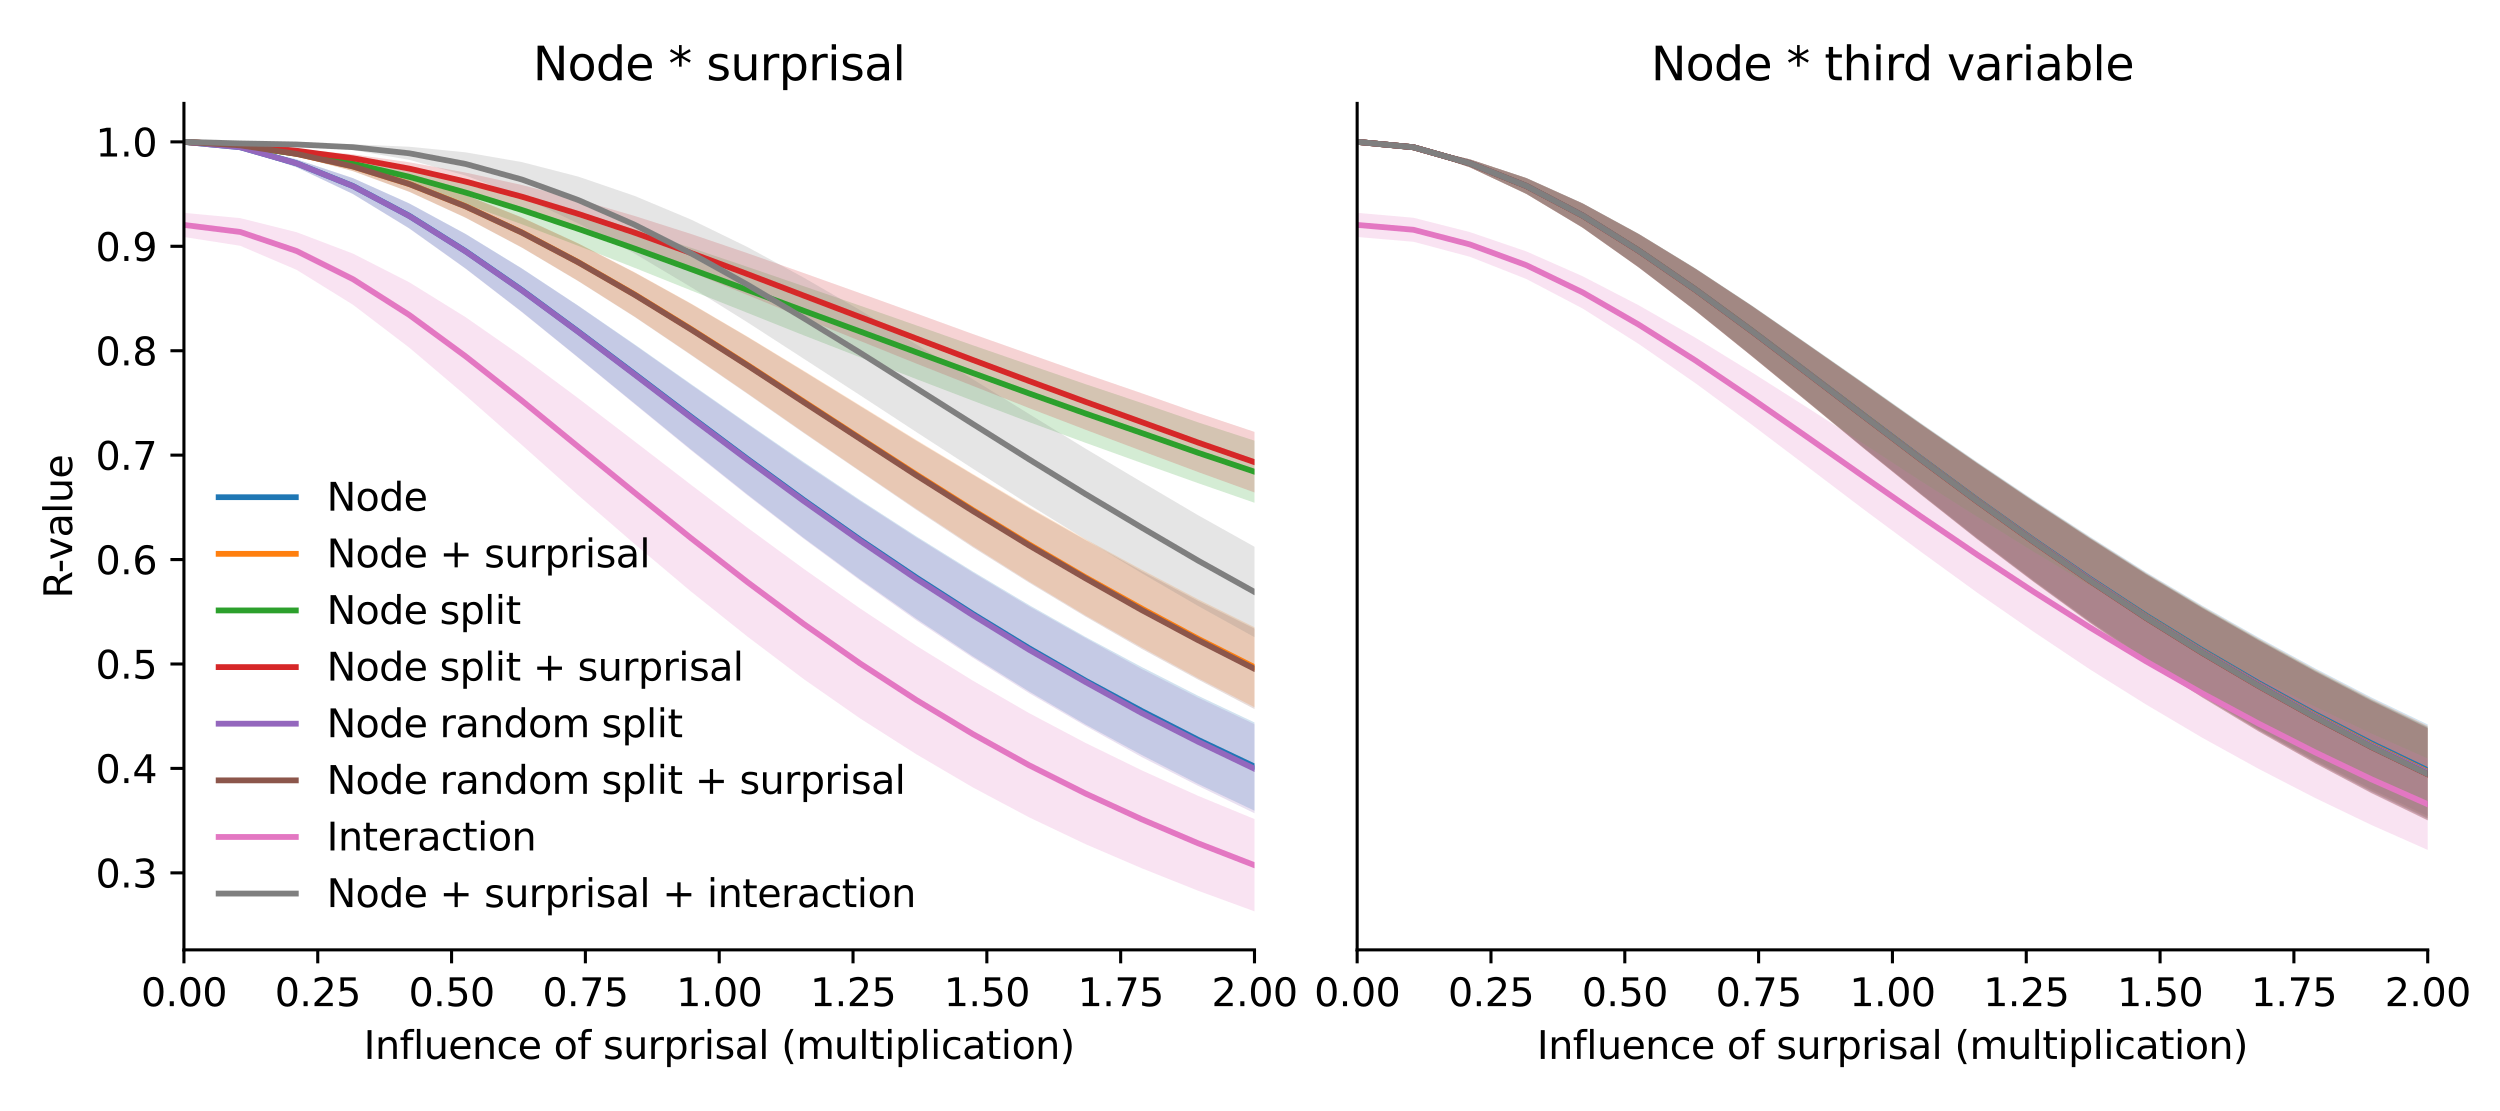 <?xml version="1.0" encoding="utf-8" standalone="no"?>
<!DOCTYPE svg PUBLIC "-//W3C//DTD SVG 1.1//EN"
  "http://www.w3.org/Graphics/SVG/1.1/DTD/svg11.dtd">
<svg xmlns:xlink="http://www.w3.org/1999/xlink" width="648pt" height="288pt" viewBox="0 0 648 288" xmlns="http://www.w3.org/2000/svg" version="1.1">
 <defs>
  <style type="text/css">*{stroke-linejoin: round; stroke-linecap: butt}</style>
 </defs>
 <g id="figure_1">
  <g id="patch_1">
   <path d="M 0 288 
L 648 288 
L 648 0 
L 0 0 
z
" style="fill: #ffffff"/>
  </g>
  <g id="axes_1">
   <g id="patch_2">
    <path d="M 47.675 246.2 
L 325.163 246.2 
L 325.163 26.8 
L 47.675 26.8 
z
" style="fill: #ffffff"/>
   </g>
   <g id="PolyCollection_1">
    <path d="M 47.675 36.773 
L 47.675 36.773 
L 62.28 38.468 
L 76.884 43.35 
L 91.489 50.281 
L 106.093 59.193 
L 120.698 69.606 
L 135.303 80.85 
L 149.907 92.674 
L 164.512 104.602 
L 179.116 116.515 
L 193.721 128.159 
L 208.326 139.441 
L 222.93 150.166 
L 237.535 160.4 
L 252.139 170.117 
L 266.744 179.235 
L 281.349 187.778 
L 295.953 195.701 
L 310.558 203.205 
L 325.163 210.136 
L 325.163 187.258 
L 325.163 187.258 
L 310.558 180.345 
L 295.953 172.901 
L 281.349 165.086 
L 266.744 156.824 
L 252.139 148.114 
L 237.535 139.04 
L 222.93 129.605 
L 208.326 119.775 
L 193.721 109.734 
L 179.116 99.542 
L 164.512 89.278 
L 149.907 79.247 
L 135.303 69.594 
L 120.698 60.64 
L 106.093 52.725 
L 91.489 46.173 
L 76.884 41.32 
L 62.28 37.862 
L 47.675 36.773 
z
" clip-path="url(#p7d3be959be)" style="fill: #1f77b4; fill-opacity: 0.2"/>
   </g>
   <g id="PolyCollection_2">
    <path d="M 47.675 36.773 
L 47.675 36.773 
L 62.28 37.857 
L 76.884 40.452 
L 91.489 44.355 
L 106.093 49.701 
L 120.698 56.415 
L 135.303 64.161 
L 149.907 72.837 
L 164.512 82.081 
L 179.116 91.911 
L 193.721 101.92 
L 208.326 112.061 
L 222.93 122.051 
L 237.535 131.923 
L 252.139 141.538 
L 266.744 150.74 
L 281.349 159.516 
L 295.953 167.833 
L 310.558 175.807 
L 325.163 183.32 
L 325.163 162.578 
L 325.163 162.578 
L 310.558 155.341 
L 295.953 147.663 
L 281.349 139.753 
L 266.744 131.458 
L 252.139 122.844 
L 237.535 114.057 
L 222.93 105.072 
L 208.326 96.091 
L 193.721 87.231 
L 179.116 78.664 
L 164.512 70.586 
L 149.907 63.101 
L 135.303 56.381 
L 120.698 50.546 
L 106.093 45.695 
L 91.489 41.928 
L 76.884 39.319 
L 62.28 37.49 
L 47.675 36.773 
z
" clip-path="url(#p7d3be959be)" style="fill: #ff7f0e; fill-opacity: 0.2"/>
   </g>
   <g id="PolyCollection_3">
    <path d="M 47.675 36.773 
L 47.675 36.773 
L 62.28 38.06 
L 76.884 40.495 
L 91.489 43.774 
L 106.093 48 
L 120.698 52.896 
L 135.303 58.148 
L 149.907 63.737 
L 164.512 69.432 
L 179.116 75.287 
L 193.721 81.091 
L 208.326 86.924 
L 222.93 92.619 
L 237.535 98.269 
L 252.139 103.859 
L 266.744 109.407 
L 281.349 114.774 
L 295.953 120.032 
L 310.558 125.245 
L 325.163 130.32 
L 325.163 114.218 
L 325.163 114.218 
L 310.558 109.48 
L 295.953 104.462 
L 281.349 99.578 
L 266.744 94.546 
L 252.139 89.492 
L 237.535 84.349 
L 222.93 79.231 
L 208.326 74.188 
L 193.721 69.167 
L 179.116 64.232 
L 164.512 59.453 
L 149.907 54.936 
L 135.303 50.725 
L 120.698 46.943 
L 106.093 43.669 
L 91.489 41.04 
L 76.884 39.131 
L 62.28 37.62 
L 47.675 36.773 
z
" clip-path="url(#p7d3be959be)" style="fill: #2ca02c; fill-opacity: 0.2"/>
   </g>
   <g id="PolyCollection_4">
    <path d="M 47.675 36.774 
L 47.675 36.774 
L 62.28 37.784 
L 76.884 39.556 
L 91.489 42.03 
L 106.093 45.355 
L 120.698 49.421 
L 135.303 54.022 
L 149.907 59.171 
L 164.512 64.651 
L 179.116 70.513 
L 193.721 76.455 
L 208.326 82.475 
L 222.93 88.371 
L 237.535 94.253 
L 252.139 100.019 
L 266.744 105.782 
L 281.349 111.384 
L 295.953 116.895 
L 310.558 122.36 
L 325.163 127.648 
L 325.163 111.941 
L 325.163 111.941 
L 310.558 107.077 
L 295.953 101.936 
L 281.349 96.911 
L 266.744 91.746 
L 252.139 86.574 
L 237.535 81.252 
L 222.93 75.987 
L 208.326 70.768 
L 193.721 65.618 
L 179.116 60.647 
L 164.512 55.985 
L 149.907 51.732 
L 135.303 47.961 
L 120.698 44.735 
L 106.093 42.06 
L 91.489 40.004 
L 76.884 38.586 
L 62.28 37.454 
L 47.675 36.774 
z
" clip-path="url(#p7d3be959be)" style="fill: #d62728; fill-opacity: 0.2"/>
   </g>
   <g id="PolyCollection_5">
    <path d="M 47.675 36.773 
L 47.675 36.773 
L 62.28 38.47 
L 76.884 43.359 
L 91.489 50.306 
L 106.093 59.237 
L 120.698 69.671 
L 135.303 80.939 
L 149.907 92.773 
L 164.512 104.759 
L 179.116 116.721 
L 193.721 128.376 
L 208.326 139.65 
L 222.93 150.441 
L 237.535 160.804 
L 252.139 170.48 
L 266.744 179.661 
L 281.349 188.16 
L 295.953 196.253 
L 310.558 203.703 
L 325.163 210.805 
L 325.163 187.727 
L 325.163 187.727 
L 310.558 180.843 
L 295.953 173.42 
L 281.349 165.383 
L 266.744 157.179 
L 252.139 148.418 
L 237.535 139.328 
L 222.93 129.874 
L 208.326 120.074 
L 193.721 109.945 
L 179.116 99.739 
L 164.512 89.434 
L 149.907 79.316 
L 135.303 69.66 
L 120.698 60.69 
L 106.093 52.761 
L 91.489 46.189 
L 76.884 41.331 
L 62.28 37.864 
L 47.675 36.773 
z
" clip-path="url(#p7d3be959be)" style="fill: #9467bd; fill-opacity: 0.2"/>
   </g>
   <g id="PolyCollection_6">
    <path d="M 47.675 36.774 
L 47.675 36.774 
L 62.28 37.86 
L 76.884 40.46 
L 91.489 44.375 
L 106.093 49.732 
L 120.698 56.456 
L 135.303 64.218 
L 149.907 72.899 
L 164.512 82.173 
L 179.116 92.046 
L 193.721 102.075 
L 208.326 112.24 
L 222.93 122.214 
L 237.535 132.179 
L 252.139 141.853 
L 266.744 151.025 
L 281.349 159.817 
L 295.953 168.214 
L 310.558 176.161 
L 325.163 183.799 
L 325.163 162.942 
L 325.163 162.942 
L 310.558 155.734 
L 295.953 148.067 
L 281.349 139.976 
L 266.744 131.724 
L 252.139 123.026 
L 237.535 114.265 
L 222.93 105.262 
L 208.326 96.256 
L 193.721 87.344 
L 179.116 78.765 
L 164.512 70.669 
L 149.907 63.132 
L 135.303 56.418 
L 120.698 50.57 
L 106.093 45.706 
L 91.489 41.937 
L 76.884 39.323 
L 62.28 37.491 
L 47.675 36.774 
z
" clip-path="url(#p7d3be959be)" style="fill: #8c564b; fill-opacity: 0.2"/>
   </g>
   <g id="PolyCollection_7">
    <path d="M 47.675 55.171 
L 47.675 61.43 
L 62.28 63.715 
L 76.884 69.949 
L 91.489 78.995 
L 106.093 90.119 
L 120.698 102.524 
L 135.303 115.373 
L 149.907 128.393 
L 164.512 141.023 
L 179.116 153.333 
L 193.721 164.994 
L 208.326 176.028 
L 222.93 186.218 
L 237.535 195.519 
L 252.139 204.093 
L 266.744 211.856 
L 281.349 218.8 
L 295.953 225.063 
L 310.558 230.885 
L 325.163 236.227 
L 325.163 212.301 
L 325.163 212.301 
L 310.558 206.291 
L 295.953 199.678 
L 281.349 192.554 
L 266.744 184.844 
L 252.139 176.415 
L 237.535 167.39 
L 222.93 157.707 
L 208.326 147.444 
L 193.721 136.751 
L 179.116 125.661 
L 164.512 114.428 
L 149.907 103.249 
L 135.303 92.391 
L 120.698 82.22 
L 106.093 73.172 
L 91.489 65.735 
L 76.884 60.188 
L 62.28 56.542 
L 47.675 55.171 
z
" clip-path="url(#p7d3be959be)" style="fill: #e377c2; fill-opacity: 0.2"/>
   </g>
   <g id="PolyCollection_8">
    <path d="M 47.675 36.773 
L 47.675 36.773 
L 62.28 37.222 
L 76.884 37.655 
L 91.489 38.902 
L 106.093 41.439 
L 120.698 45.514 
L 135.303 51.066 
L 149.907 57.934 
L 164.512 65.74 
L 179.116 74.431 
L 193.721 83.538 
L 208.326 92.987 
L 222.93 102.45 
L 237.535 112.007 
L 252.139 121.468 
L 266.744 130.819 
L 281.349 139.826 
L 295.953 148.584 
L 310.558 157.077 
L 325.163 165.162 
L 325.163 141.722 
L 325.163 141.722 
L 310.558 133.559 
L 295.953 124.956 
L 281.349 116.279 
L 266.744 107.315 
L 252.139 98.293 
L 237.535 89.291 
L 222.93 80.402 
L 208.326 71.966 
L 193.721 64.026 
L 179.116 56.908 
L 164.512 50.792 
L 149.907 45.783 
L 135.303 42.021 
L 120.698 39.491 
L 106.093 38.036 
L 91.489 37.398 
L 76.884 37.235 
L 62.28 37.132 
L 47.675 36.773 
z
" clip-path="url(#p7d3be959be)" style="fill: #7f7f7f; fill-opacity: 0.2"/>
   </g>
   <g id="matplotlib.axis_1">
    <g id="xtick_1">
     <g id="line2d_1">
      <defs>
       <path id="m9ff8af528f" d="M 0 0 
L 0 3.5 
" style="stroke: #000000; stroke-width: 0.8"/>
      </defs>
      <g>
       <use xlink:href="#m9ff8af528f" x="47.675" y="246.2" style="stroke: #000000; stroke-width: 0.8"/>
      </g>
     </g>
     <g id="text_1">
      <!-- 0.00 -->
      <g transform="translate(36.542 260.798)scale(0.1 -0.1)">
       <defs>
        <path id="DejaVuSans-30" d="M 2034 4250 
Q 1547 4250 1301 3770 
Q 1056 3291 1056 2328 
Q 1056 1369 1301 889 
Q 1547 409 2034 409 
Q 2525 409 2770 889 
Q 3016 1369 3016 2328 
Q 3016 3291 2770 3770 
Q 2525 4250 2034 4250 
z
M 2034 4750 
Q 2819 4750 3233 4129 
Q 3647 3509 3647 2328 
Q 3647 1150 3233 529 
Q 2819 -91 2034 -91 
Q 1250 -91 836 529 
Q 422 1150 422 2328 
Q 422 3509 836 4129 
Q 1250 4750 2034 4750 
z
" transform="scale(0.016)"/>
        <path id="DejaVuSans-2e" d="M 684 794 
L 1344 794 
L 1344 0 
L 684 0 
L 684 794 
z
" transform="scale(0.016)"/>
       </defs>
       <use xlink:href="#DejaVuSans-30"/>
       <use xlink:href="#DejaVuSans-2e" x="63.623"/>
       <use xlink:href="#DejaVuSans-30" x="95.41"/>
       <use xlink:href="#DejaVuSans-30" x="159.033"/>
      </g>
     </g>
    </g>
    <g id="xtick_2">
     <g id="line2d_2">
      <g>
       <use xlink:href="#m9ff8af528f" x="82.361" y="246.2" style="stroke: #000000; stroke-width: 0.8"/>
      </g>
     </g>
     <g id="text_2">
      <!-- 0.25 -->
      <g transform="translate(71.228 260.798)scale(0.1 -0.1)">
       <defs>
        <path id="DejaVuSans-32" d="M 1228 531 
L 3431 531 
L 3431 0 
L 469 0 
L 469 531 
Q 828 903 1448 1529 
Q 2069 2156 2228 2338 
Q 2531 2678 2651 2914 
Q 2772 3150 2772 3378 
Q 2772 3750 2511 3984 
Q 2250 4219 1831 4219 
Q 1534 4219 1204 4116 
Q 875 4013 500 3803 
L 500 4441 
Q 881 4594 1212 4672 
Q 1544 4750 1819 4750 
Q 2544 4750 2975 4387 
Q 3406 4025 3406 3419 
Q 3406 3131 3298 2873 
Q 3191 2616 2906 2266 
Q 2828 2175 2409 1742 
Q 1991 1309 1228 531 
z
" transform="scale(0.016)"/>
        <path id="DejaVuSans-35" d="M 691 4666 
L 3169 4666 
L 3169 4134 
L 1269 4134 
L 1269 2991 
Q 1406 3038 1543 3061 
Q 1681 3084 1819 3084 
Q 2600 3084 3056 2656 
Q 3513 2228 3513 1497 
Q 3513 744 3044 326 
Q 2575 -91 1722 -91 
Q 1428 -91 1123 -41 
Q 819 9 494 109 
L 494 744 
Q 775 591 1075 516 
Q 1375 441 1709 441 
Q 2250 441 2565 725 
Q 2881 1009 2881 1497 
Q 2881 1984 2565 2268 
Q 2250 2553 1709 2553 
Q 1456 2553 1204 2497 
Q 953 2441 691 2322 
L 691 4666 
z
" transform="scale(0.016)"/>
       </defs>
       <use xlink:href="#DejaVuSans-30"/>
       <use xlink:href="#DejaVuSans-2e" x="63.623"/>
       <use xlink:href="#DejaVuSans-32" x="95.41"/>
       <use xlink:href="#DejaVuSans-35" x="159.033"/>
      </g>
     </g>
    </g>
    <g id="xtick_3">
     <g id="line2d_3">
      <g>
       <use xlink:href="#m9ff8af528f" x="117.047" y="246.2" style="stroke: #000000; stroke-width: 0.8"/>
      </g>
     </g>
     <g id="text_3">
      <!-- 0.50 -->
      <g transform="translate(105.914 260.798)scale(0.1 -0.1)">
       <use xlink:href="#DejaVuSans-30"/>
       <use xlink:href="#DejaVuSans-2e" x="63.623"/>
       <use xlink:href="#DejaVuSans-35" x="95.41"/>
       <use xlink:href="#DejaVuSans-30" x="159.033"/>
      </g>
     </g>
    </g>
    <g id="xtick_4">
     <g id="line2d_4">
      <g>
       <use xlink:href="#m9ff8af528f" x="151.733" y="246.2" style="stroke: #000000; stroke-width: 0.8"/>
      </g>
     </g>
     <g id="text_4">
      <!-- 0.75 -->
      <g transform="translate(140.6 260.798)scale(0.1 -0.1)">
       <defs>
        <path id="DejaVuSans-37" d="M 525 4666 
L 3525 4666 
L 3525 4397 
L 1831 0 
L 1172 0 
L 2766 4134 
L 525 4134 
L 525 4666 
z
" transform="scale(0.016)"/>
       </defs>
       <use xlink:href="#DejaVuSans-30"/>
       <use xlink:href="#DejaVuSans-2e" x="63.623"/>
       <use xlink:href="#DejaVuSans-37" x="95.41"/>
       <use xlink:href="#DejaVuSans-35" x="159.033"/>
      </g>
     </g>
    </g>
    <g id="xtick_5">
     <g id="line2d_5">
      <g>
       <use xlink:href="#m9ff8af528f" x="186.419" y="246.2" style="stroke: #000000; stroke-width: 0.8"/>
      </g>
     </g>
     <g id="text_5">
      <!-- 1.00 -->
      <g transform="translate(175.286 260.798)scale(0.1 -0.1)">
       <defs>
        <path id="DejaVuSans-31" d="M 794 531 
L 1825 531 
L 1825 4091 
L 703 3866 
L 703 4441 
L 1819 4666 
L 2450 4666 
L 2450 531 
L 3481 531 
L 3481 0 
L 794 0 
L 794 531 
z
" transform="scale(0.016)"/>
       </defs>
       <use xlink:href="#DejaVuSans-31"/>
       <use xlink:href="#DejaVuSans-2e" x="63.623"/>
       <use xlink:href="#DejaVuSans-30" x="95.41"/>
       <use xlink:href="#DejaVuSans-30" x="159.033"/>
      </g>
     </g>
    </g>
    <g id="xtick_6">
     <g id="line2d_6">
      <g>
       <use xlink:href="#m9ff8af528f" x="221.105" y="246.2" style="stroke: #000000; stroke-width: 0.8"/>
      </g>
     </g>
     <g id="text_6">
      <!-- 1.25 -->
      <g transform="translate(209.972 260.798)scale(0.1 -0.1)">
       <use xlink:href="#DejaVuSans-31"/>
       <use xlink:href="#DejaVuSans-2e" x="63.623"/>
       <use xlink:href="#DejaVuSans-32" x="95.41"/>
       <use xlink:href="#DejaVuSans-35" x="159.033"/>
      </g>
     </g>
    </g>
    <g id="xtick_7">
     <g id="line2d_7">
      <g>
       <use xlink:href="#m9ff8af528f" x="255.791" y="246.2" style="stroke: #000000; stroke-width: 0.8"/>
      </g>
     </g>
     <g id="text_7">
      <!-- 1.50 -->
      <g transform="translate(244.658 260.798)scale(0.1 -0.1)">
       <use xlink:href="#DejaVuSans-31"/>
       <use xlink:href="#DejaVuSans-2e" x="63.623"/>
       <use xlink:href="#DejaVuSans-35" x="95.41"/>
       <use xlink:href="#DejaVuSans-30" x="159.033"/>
      </g>
     </g>
    </g>
    <g id="xtick_8">
     <g id="line2d_8">
      <g>
       <use xlink:href="#m9ff8af528f" x="290.477" y="246.2" style="stroke: #000000; stroke-width: 0.8"/>
      </g>
     </g>
     <g id="text_8">
      <!-- 1.75 -->
      <g transform="translate(279.344 260.798)scale(0.1 -0.1)">
       <use xlink:href="#DejaVuSans-31"/>
       <use xlink:href="#DejaVuSans-2e" x="63.623"/>
       <use xlink:href="#DejaVuSans-37" x="95.41"/>
       <use xlink:href="#DejaVuSans-35" x="159.033"/>
      </g>
     </g>
    </g>
    <g id="xtick_9">
     <g id="line2d_9">
      <g>
       <use xlink:href="#m9ff8af528f" x="325.163" y="246.2" style="stroke: #000000; stroke-width: 0.8"/>
      </g>
     </g>
     <g id="text_9">
      <!-- 2.00 -->
      <g transform="translate(314.03 260.798)scale(0.1 -0.1)">
       <use xlink:href="#DejaVuSans-32"/>
       <use xlink:href="#DejaVuSans-2e" x="63.623"/>
       <use xlink:href="#DejaVuSans-30" x="95.41"/>
       <use xlink:href="#DejaVuSans-30" x="159.033"/>
      </g>
     </g>
    </g>
    <g id="text_10">
     <!-- Influence of surprisal (multiplication) -->
     <g transform="translate(94.272 274.477)scale(0.1 -0.1)">
      <defs>
       <path id="DejaVuSans-49" d="M 628 4666 
L 1259 4666 
L 1259 0 
L 628 0 
L 628 4666 
z
" transform="scale(0.016)"/>
       <path id="DejaVuSans-6e" d="M 3513 2113 
L 3513 0 
L 2938 0 
L 2938 2094 
Q 2938 2591 2744 2837 
Q 2550 3084 2163 3084 
Q 1697 3084 1428 2787 
Q 1159 2491 1159 1978 
L 1159 0 
L 581 0 
L 581 3500 
L 1159 3500 
L 1159 2956 
Q 1366 3272 1645 3428 
Q 1925 3584 2291 3584 
Q 2894 3584 3203 3211 
Q 3513 2838 3513 2113 
z
" transform="scale(0.016)"/>
       <path id="DejaVuSans-66" d="M 2375 4863 
L 2375 4384 
L 1825 4384 
Q 1516 4384 1395 4259 
Q 1275 4134 1275 3809 
L 1275 3500 
L 2222 3500 
L 2222 3053 
L 1275 3053 
L 1275 0 
L 697 0 
L 697 3053 
L 147 3053 
L 147 3500 
L 697 3500 
L 697 3744 
Q 697 4328 969 4595 
Q 1241 4863 1831 4863 
L 2375 4863 
z
" transform="scale(0.016)"/>
       <path id="DejaVuSans-6c" d="M 603 4863 
L 1178 4863 
L 1178 0 
L 603 0 
L 603 4863 
z
" transform="scale(0.016)"/>
       <path id="DejaVuSans-75" d="M 544 1381 
L 544 3500 
L 1119 3500 
L 1119 1403 
Q 1119 906 1312 657 
Q 1506 409 1894 409 
Q 2359 409 2629 706 
Q 2900 1003 2900 1516 
L 2900 3500 
L 3475 3500 
L 3475 0 
L 2900 0 
L 2900 538 
Q 2691 219 2414 64 
Q 2138 -91 1772 -91 
Q 1169 -91 856 284 
Q 544 659 544 1381 
z
M 1991 3584 
L 1991 3584 
z
" transform="scale(0.016)"/>
       <path id="DejaVuSans-65" d="M 3597 1894 
L 3597 1613 
L 953 1613 
Q 991 1019 1311 708 
Q 1631 397 2203 397 
Q 2534 397 2845 478 
Q 3156 559 3463 722 
L 3463 178 
Q 3153 47 2828 -22 
Q 2503 -91 2169 -91 
Q 1331 -91 842 396 
Q 353 884 353 1716 
Q 353 2575 817 3079 
Q 1281 3584 2069 3584 
Q 2775 3584 3186 3129 
Q 3597 2675 3597 1894 
z
M 3022 2063 
Q 3016 2534 2758 2815 
Q 2500 3097 2075 3097 
Q 1594 3097 1305 2825 
Q 1016 2553 972 2059 
L 3022 2063 
z
" transform="scale(0.016)"/>
       <path id="DejaVuSans-63" d="M 3122 3366 
L 3122 2828 
Q 2878 2963 2633 3030 
Q 2388 3097 2138 3097 
Q 1578 3097 1268 2742 
Q 959 2388 959 1747 
Q 959 1106 1268 751 
Q 1578 397 2138 397 
Q 2388 397 2633 464 
Q 2878 531 3122 666 
L 3122 134 
Q 2881 22 2623 -34 
Q 2366 -91 2075 -91 
Q 1284 -91 818 406 
Q 353 903 353 1747 
Q 353 2603 823 3093 
Q 1294 3584 2113 3584 
Q 2378 3584 2631 3529 
Q 2884 3475 3122 3366 
z
" transform="scale(0.016)"/>
       <path id="DejaVuSans-20" transform="scale(0.016)"/>
       <path id="DejaVuSans-6f" d="M 1959 3097 
Q 1497 3097 1228 2736 
Q 959 2375 959 1747 
Q 959 1119 1226 758 
Q 1494 397 1959 397 
Q 2419 397 2687 759 
Q 2956 1122 2956 1747 
Q 2956 2369 2687 2733 
Q 2419 3097 1959 3097 
z
M 1959 3584 
Q 2709 3584 3137 3096 
Q 3566 2609 3566 1747 
Q 3566 888 3137 398 
Q 2709 -91 1959 -91 
Q 1206 -91 779 398 
Q 353 888 353 1747 
Q 353 2609 779 3096 
Q 1206 3584 1959 3584 
z
" transform="scale(0.016)"/>
       <path id="DejaVuSans-73" d="M 2834 3397 
L 2834 2853 
Q 2591 2978 2328 3040 
Q 2066 3103 1784 3103 
Q 1356 3103 1142 2972 
Q 928 2841 928 2578 
Q 928 2378 1081 2264 
Q 1234 2150 1697 2047 
L 1894 2003 
Q 2506 1872 2764 1633 
Q 3022 1394 3022 966 
Q 3022 478 2636 193 
Q 2250 -91 1575 -91 
Q 1294 -91 989 -36 
Q 684 19 347 128 
L 347 722 
Q 666 556 975 473 
Q 1284 391 1588 391 
Q 1994 391 2212 530 
Q 2431 669 2431 922 
Q 2431 1156 2273 1281 
Q 2116 1406 1581 1522 
L 1381 1569 
Q 847 1681 609 1914 
Q 372 2147 372 2553 
Q 372 3047 722 3315 
Q 1072 3584 1716 3584 
Q 2034 3584 2315 3537 
Q 2597 3491 2834 3397 
z
" transform="scale(0.016)"/>
       <path id="DejaVuSans-72" d="M 2631 2963 
Q 2534 3019 2420 3045 
Q 2306 3072 2169 3072 
Q 1681 3072 1420 2755 
Q 1159 2438 1159 1844 
L 1159 0 
L 581 0 
L 581 3500 
L 1159 3500 
L 1159 2956 
Q 1341 3275 1631 3429 
Q 1922 3584 2338 3584 
Q 2397 3584 2469 3576 
Q 2541 3569 2628 3553 
L 2631 2963 
z
" transform="scale(0.016)"/>
       <path id="DejaVuSans-70" d="M 1159 525 
L 1159 -1331 
L 581 -1331 
L 581 3500 
L 1159 3500 
L 1159 2969 
Q 1341 3281 1617 3432 
Q 1894 3584 2278 3584 
Q 2916 3584 3314 3078 
Q 3713 2572 3713 1747 
Q 3713 922 3314 415 
Q 2916 -91 2278 -91 
Q 1894 -91 1617 61 
Q 1341 213 1159 525 
z
M 3116 1747 
Q 3116 2381 2855 2742 
Q 2594 3103 2138 3103 
Q 1681 3103 1420 2742 
Q 1159 2381 1159 1747 
Q 1159 1113 1420 752 
Q 1681 391 2138 391 
Q 2594 391 2855 752 
Q 3116 1113 3116 1747 
z
" transform="scale(0.016)"/>
       <path id="DejaVuSans-69" d="M 603 3500 
L 1178 3500 
L 1178 0 
L 603 0 
L 603 3500 
z
M 603 4863 
L 1178 4863 
L 1178 4134 
L 603 4134 
L 603 4863 
z
" transform="scale(0.016)"/>
       <path id="DejaVuSans-61" d="M 2194 1759 
Q 1497 1759 1228 1600 
Q 959 1441 959 1056 
Q 959 750 1161 570 
Q 1363 391 1709 391 
Q 2188 391 2477 730 
Q 2766 1069 2766 1631 
L 2766 1759 
L 2194 1759 
z
M 3341 1997 
L 3341 0 
L 2766 0 
L 2766 531 
Q 2569 213 2275 61 
Q 1981 -91 1556 -91 
Q 1019 -91 701 211 
Q 384 513 384 1019 
Q 384 1609 779 1909 
Q 1175 2209 1959 2209 
L 2766 2209 
L 2766 2266 
Q 2766 2663 2505 2880 
Q 2244 3097 1772 3097 
Q 1472 3097 1187 3025 
Q 903 2953 641 2809 
L 641 3341 
Q 956 3463 1253 3523 
Q 1550 3584 1831 3584 
Q 2591 3584 2966 3190 
Q 3341 2797 3341 1997 
z
" transform="scale(0.016)"/>
       <path id="DejaVuSans-28" d="M 1984 4856 
Q 1566 4138 1362 3434 
Q 1159 2731 1159 2009 
Q 1159 1288 1364 580 
Q 1569 -128 1984 -844 
L 1484 -844 
Q 1016 -109 783 600 
Q 550 1309 550 2009 
Q 550 2706 781 3412 
Q 1013 4119 1484 4856 
L 1984 4856 
z
" transform="scale(0.016)"/>
       <path id="DejaVuSans-6d" d="M 3328 2828 
Q 3544 3216 3844 3400 
Q 4144 3584 4550 3584 
Q 5097 3584 5394 3201 
Q 5691 2819 5691 2113 
L 5691 0 
L 5113 0 
L 5113 2094 
Q 5113 2597 4934 2840 
Q 4756 3084 4391 3084 
Q 3944 3084 3684 2787 
Q 3425 2491 3425 1978 
L 3425 0 
L 2847 0 
L 2847 2094 
Q 2847 2600 2669 2842 
Q 2491 3084 2119 3084 
Q 1678 3084 1418 2786 
Q 1159 2488 1159 1978 
L 1159 0 
L 581 0 
L 581 3500 
L 1159 3500 
L 1159 2956 
Q 1356 3278 1631 3431 
Q 1906 3584 2284 3584 
Q 2666 3584 2933 3390 
Q 3200 3197 3328 2828 
z
" transform="scale(0.016)"/>
       <path id="DejaVuSans-74" d="M 1172 4494 
L 1172 3500 
L 2356 3500 
L 2356 3053 
L 1172 3053 
L 1172 1153 
Q 1172 725 1289 603 
Q 1406 481 1766 481 
L 2356 481 
L 2356 0 
L 1766 0 
Q 1100 0 847 248 
Q 594 497 594 1153 
L 594 3053 
L 172 3053 
L 172 3500 
L 594 3500 
L 594 4494 
L 1172 4494 
z
" transform="scale(0.016)"/>
       <path id="DejaVuSans-29" d="M 513 4856 
L 1013 4856 
Q 1481 4119 1714 3412 
Q 1947 2706 1947 2009 
Q 1947 1309 1714 600 
Q 1481 -109 1013 -844 
L 513 -844 
Q 928 -128 1133 580 
Q 1338 1288 1338 2009 
Q 1338 2731 1133 3434 
Q 928 4138 513 4856 
z
" transform="scale(0.016)"/>
      </defs>
      <use xlink:href="#DejaVuSans-49"/>
      <use xlink:href="#DejaVuSans-6e" x="29.492"/>
      <use xlink:href="#DejaVuSans-66" x="92.871"/>
      <use xlink:href="#DejaVuSans-6c" x="128.076"/>
      <use xlink:href="#DejaVuSans-75" x="155.859"/>
      <use xlink:href="#DejaVuSans-65" x="219.238"/>
      <use xlink:href="#DejaVuSans-6e" x="280.762"/>
      <use xlink:href="#DejaVuSans-63" x="344.141"/>
      <use xlink:href="#DejaVuSans-65" x="399.121"/>
      <use xlink:href="#DejaVuSans-20" x="460.645"/>
      <use xlink:href="#DejaVuSans-6f" x="492.432"/>
      <use xlink:href="#DejaVuSans-66" x="553.613"/>
      <use xlink:href="#DejaVuSans-20" x="588.818"/>
      <use xlink:href="#DejaVuSans-73" x="620.605"/>
      <use xlink:href="#DejaVuSans-75" x="672.705"/>
      <use xlink:href="#DejaVuSans-72" x="736.084"/>
      <use xlink:href="#DejaVuSans-70" x="777.197"/>
      <use xlink:href="#DejaVuSans-72" x="840.674"/>
      <use xlink:href="#DejaVuSans-69" x="881.787"/>
      <use xlink:href="#DejaVuSans-73" x="909.57"/>
      <use xlink:href="#DejaVuSans-61" x="961.67"/>
      <use xlink:href="#DejaVuSans-6c" x="1022.949"/>
      <use xlink:href="#DejaVuSans-20" x="1050.732"/>
      <use xlink:href="#DejaVuSans-28" x="1082.52"/>
      <use xlink:href="#DejaVuSans-6d" x="1121.533"/>
      <use xlink:href="#DejaVuSans-75" x="1218.945"/>
      <use xlink:href="#DejaVuSans-6c" x="1282.324"/>
      <use xlink:href="#DejaVuSans-74" x="1310.107"/>
      <use xlink:href="#DejaVuSans-69" x="1349.316"/>
      <use xlink:href="#DejaVuSans-70" x="1377.1"/>
      <use xlink:href="#DejaVuSans-6c" x="1440.576"/>
      <use xlink:href="#DejaVuSans-69" x="1468.359"/>
      <use xlink:href="#DejaVuSans-63" x="1496.143"/>
      <use xlink:href="#DejaVuSans-61" x="1551.123"/>
      <use xlink:href="#DejaVuSans-74" x="1612.402"/>
      <use xlink:href="#DejaVuSans-69" x="1651.611"/>
      <use xlink:href="#DejaVuSans-6f" x="1679.395"/>
      <use xlink:href="#DejaVuSans-6e" x="1740.576"/>
      <use xlink:href="#DejaVuSans-29" x="1803.955"/>
     </g>
    </g>
   </g>
   <g id="matplotlib.axis_2">
    <g id="ytick_1">
     <g id="line2d_10">
      <defs>
       <path id="mc8d0b65057" d="M 0 0 
L -3.5 0 
" style="stroke: #000000; stroke-width: 0.8"/>
      </defs>
      <g>
       <use xlink:href="#mc8d0b65057" x="47.675" y="226.241" style="stroke: #000000; stroke-width: 0.8"/>
      </g>
     </g>
     <g id="text_11">
      <!-- 0.3 -->
      <g transform="translate(24.772 230.041)scale(0.1 -0.1)">
       <defs>
        <path id="DejaVuSans-33" d="M 2597 2516 
Q 3050 2419 3304 2112 
Q 3559 1806 3559 1356 
Q 3559 666 3084 287 
Q 2609 -91 1734 -91 
Q 1441 -91 1130 -33 
Q 819 25 488 141 
L 488 750 
Q 750 597 1062 519 
Q 1375 441 1716 441 
Q 2309 441 2620 675 
Q 2931 909 2931 1356 
Q 2931 1769 2642 2001 
Q 2353 2234 1838 2234 
L 1294 2234 
L 1294 2753 
L 1863 2753 
Q 2328 2753 2575 2939 
Q 2822 3125 2822 3475 
Q 2822 3834 2567 4026 
Q 2313 4219 1838 4219 
Q 1578 4219 1281 4162 
Q 984 4106 628 3988 
L 628 4550 
Q 988 4650 1302 4700 
Q 1616 4750 1894 4750 
Q 2613 4750 3031 4423 
Q 3450 4097 3450 3541 
Q 3450 3153 3228 2886 
Q 3006 2619 2597 2516 
z
" transform="scale(0.016)"/>
       </defs>
       <use xlink:href="#DejaVuSans-30"/>
       <use xlink:href="#DejaVuSans-2e" x="63.623"/>
       <use xlink:href="#DejaVuSans-33" x="95.41"/>
      </g>
     </g>
    </g>
    <g id="ytick_2">
     <g id="line2d_11">
      <g>
       <use xlink:href="#mc8d0b65057" x="47.675" y="199.174" style="stroke: #000000; stroke-width: 0.8"/>
      </g>
     </g>
     <g id="text_12">
      <!-- 0.4 -->
      <g transform="translate(24.772 202.974)scale(0.1 -0.1)">
       <defs>
        <path id="DejaVuSans-34" d="M 2419 4116 
L 825 1625 
L 2419 1625 
L 2419 4116 
z
M 2253 4666 
L 3047 4666 
L 3047 1625 
L 3713 1625 
L 3713 1100 
L 3047 1100 
L 3047 0 
L 2419 0 
L 2419 1100 
L 313 1100 
L 313 1709 
L 2253 4666 
z
" transform="scale(0.016)"/>
       </defs>
       <use xlink:href="#DejaVuSans-30"/>
       <use xlink:href="#DejaVuSans-2e" x="63.623"/>
       <use xlink:href="#DejaVuSans-34" x="95.41"/>
      </g>
     </g>
    </g>
    <g id="ytick_3">
     <g id="line2d_12">
      <g>
       <use xlink:href="#mc8d0b65057" x="47.675" y="172.108" style="stroke: #000000; stroke-width: 0.8"/>
      </g>
     </g>
     <g id="text_13">
      <!-- 0.5 -->
      <g transform="translate(24.772 175.907)scale(0.1 -0.1)">
       <use xlink:href="#DejaVuSans-30"/>
       <use xlink:href="#DejaVuSans-2e" x="63.623"/>
       <use xlink:href="#DejaVuSans-35" x="95.41"/>
      </g>
     </g>
    </g>
    <g id="ytick_4">
     <g id="line2d_13">
      <g>
       <use xlink:href="#mc8d0b65057" x="47.675" y="145.041" style="stroke: #000000; stroke-width: 0.8"/>
      </g>
     </g>
     <g id="text_14">
      <!-- 0.6 -->
      <g transform="translate(24.772 148.84)scale(0.1 -0.1)">
       <defs>
        <path id="DejaVuSans-36" d="M 2113 2584 
Q 1688 2584 1439 2293 
Q 1191 2003 1191 1497 
Q 1191 994 1439 701 
Q 1688 409 2113 409 
Q 2538 409 2786 701 
Q 3034 994 3034 1497 
Q 3034 2003 2786 2293 
Q 2538 2584 2113 2584 
z
M 3366 4563 
L 3366 3988 
Q 3128 4100 2886 4159 
Q 2644 4219 2406 4219 
Q 1781 4219 1451 3797 
Q 1122 3375 1075 2522 
Q 1259 2794 1537 2939 
Q 1816 3084 2150 3084 
Q 2853 3084 3261 2657 
Q 3669 2231 3669 1497 
Q 3669 778 3244 343 
Q 2819 -91 2113 -91 
Q 1303 -91 875 529 
Q 447 1150 447 2328 
Q 447 3434 972 4092 
Q 1497 4750 2381 4750 
Q 2619 4750 2861 4703 
Q 3103 4656 3366 4563 
z
" transform="scale(0.016)"/>
       </defs>
       <use xlink:href="#DejaVuSans-30"/>
       <use xlink:href="#DejaVuSans-2e" x="63.623"/>
       <use xlink:href="#DejaVuSans-36" x="95.41"/>
      </g>
     </g>
    </g>
    <g id="ytick_5">
     <g id="line2d_14">
      <g>
       <use xlink:href="#mc8d0b65057" x="47.675" y="117.974" style="stroke: #000000; stroke-width: 0.8"/>
      </g>
     </g>
     <g id="text_15">
      <!-- 0.7 -->
      <g transform="translate(24.772 121.773)scale(0.1 -0.1)">
       <use xlink:href="#DejaVuSans-30"/>
       <use xlink:href="#DejaVuSans-2e" x="63.623"/>
       <use xlink:href="#DejaVuSans-37" x="95.41"/>
      </g>
     </g>
    </g>
    <g id="ytick_6">
     <g id="line2d_15">
      <g>
       <use xlink:href="#mc8d0b65057" x="47.675" y="90.907" style="stroke: #000000; stroke-width: 0.8"/>
      </g>
     </g>
     <g id="text_16">
      <!-- 0.8 -->
      <g transform="translate(24.772 94.706)scale(0.1 -0.1)">
       <defs>
        <path id="DejaVuSans-38" d="M 2034 2216 
Q 1584 2216 1326 1975 
Q 1069 1734 1069 1313 
Q 1069 891 1326 650 
Q 1584 409 2034 409 
Q 2484 409 2743 651 
Q 3003 894 3003 1313 
Q 3003 1734 2745 1975 
Q 2488 2216 2034 2216 
z
M 1403 2484 
Q 997 2584 770 2862 
Q 544 3141 544 3541 
Q 544 4100 942 4425 
Q 1341 4750 2034 4750 
Q 2731 4750 3128 4425 
Q 3525 4100 3525 3541 
Q 3525 3141 3298 2862 
Q 3072 2584 2669 2484 
Q 3125 2378 3379 2068 
Q 3634 1759 3634 1313 
Q 3634 634 3220 271 
Q 2806 -91 2034 -91 
Q 1263 -91 848 271 
Q 434 634 434 1313 
Q 434 1759 690 2068 
Q 947 2378 1403 2484 
z
M 1172 3481 
Q 1172 3119 1398 2916 
Q 1625 2713 2034 2713 
Q 2441 2713 2670 2916 
Q 2900 3119 2900 3481 
Q 2900 3844 2670 4047 
Q 2441 4250 2034 4250 
Q 1625 4250 1398 4047 
Q 1172 3844 1172 3481 
z
" transform="scale(0.016)"/>
       </defs>
       <use xlink:href="#DejaVuSans-30"/>
       <use xlink:href="#DejaVuSans-2e" x="63.623"/>
       <use xlink:href="#DejaVuSans-38" x="95.41"/>
      </g>
     </g>
    </g>
    <g id="ytick_7">
     <g id="line2d_16">
      <g>
       <use xlink:href="#mc8d0b65057" x="47.675" y="63.84" style="stroke: #000000; stroke-width: 0.8"/>
      </g>
     </g>
     <g id="text_17">
      <!-- 0.9 -->
      <g transform="translate(24.772 67.639)scale(0.1 -0.1)">
       <defs>
        <path id="DejaVuSans-39" d="M 703 97 
L 703 672 
Q 941 559 1184 500 
Q 1428 441 1663 441 
Q 2288 441 2617 861 
Q 2947 1281 2994 2138 
Q 2813 1869 2534 1725 
Q 2256 1581 1919 1581 
Q 1219 1581 811 2004 
Q 403 2428 403 3163 
Q 403 3881 828 4315 
Q 1253 4750 1959 4750 
Q 2769 4750 3195 4129 
Q 3622 3509 3622 2328 
Q 3622 1225 3098 567 
Q 2575 -91 1691 -91 
Q 1453 -91 1209 -44 
Q 966 3 703 97 
z
M 1959 2075 
Q 2384 2075 2632 2365 
Q 2881 2656 2881 3163 
Q 2881 3666 2632 3958 
Q 2384 4250 1959 4250 
Q 1534 4250 1286 3958 
Q 1038 3666 1038 3163 
Q 1038 2656 1286 2365 
Q 1534 2075 1959 2075 
z
" transform="scale(0.016)"/>
       </defs>
       <use xlink:href="#DejaVuSans-30"/>
       <use xlink:href="#DejaVuSans-2e" x="63.623"/>
       <use xlink:href="#DejaVuSans-39" x="95.41"/>
      </g>
     </g>
    </g>
    <g id="ytick_8">
     <g id="line2d_17">
      <g>
       <use xlink:href="#mc8d0b65057" x="47.675" y="36.773" style="stroke: #000000; stroke-width: 0.8"/>
      </g>
     </g>
     <g id="text_18">
      <!-- 1.0 -->
      <g transform="translate(24.772 40.572)scale(0.1 -0.1)">
       <use xlink:href="#DejaVuSans-31"/>
       <use xlink:href="#DejaVuSans-2e" x="63.623"/>
       <use xlink:href="#DejaVuSans-30" x="95.41"/>
      </g>
     </g>
    </g>
    <g id="text_19">
     <!-- R-value -->
     <g transform="translate(18.692 155.105)rotate(-90)scale(0.1 -0.1)">
      <defs>
       <path id="DejaVuSans-52" d="M 2841 2188 
Q 3044 2119 3236 1894 
Q 3428 1669 3622 1275 
L 4263 0 
L 3584 0 
L 2988 1197 
Q 2756 1666 2539 1819 
Q 2322 1972 1947 1972 
L 1259 1972 
L 1259 0 
L 628 0 
L 628 4666 
L 2053 4666 
Q 2853 4666 3247 4331 
Q 3641 3997 3641 3322 
Q 3641 2881 3436 2590 
Q 3231 2300 2841 2188 
z
M 1259 4147 
L 1259 2491 
L 2053 2491 
Q 2509 2491 2742 2702 
Q 2975 2913 2975 3322 
Q 2975 3731 2742 3939 
Q 2509 4147 2053 4147 
L 1259 4147 
z
" transform="scale(0.016)"/>
       <path id="DejaVuSans-2d" d="M 313 2009 
L 1997 2009 
L 1997 1497 
L 313 1497 
L 313 2009 
z
" transform="scale(0.016)"/>
       <path id="DejaVuSans-76" d="M 191 3500 
L 800 3500 
L 1894 563 
L 2988 3500 
L 3597 3500 
L 2284 0 
L 1503 0 
L 191 3500 
z
" transform="scale(0.016)"/>
      </defs>
      <use xlink:href="#DejaVuSans-52"/>
      <use xlink:href="#DejaVuSans-2d" x="65.482"/>
      <use xlink:href="#DejaVuSans-76" x="98.941"/>
      <use xlink:href="#DejaVuSans-61" x="158.121"/>
      <use xlink:href="#DejaVuSans-6c" x="219.4"/>
      <use xlink:href="#DejaVuSans-75" x="247.184"/>
      <use xlink:href="#DejaVuSans-65" x="310.562"/>
     </g>
    </g>
   </g>
   <g id="line2d_18">
    <path d="M 47.675 36.773 
L 62.28 38.165 
L 76.884 42.335 
L 91.489 48.227 
L 106.093 55.959 
L 120.698 65.123 
L 135.303 75.222 
L 149.907 85.961 
L 164.512 96.94 
L 179.116 108.028 
L 193.721 118.947 
L 208.326 129.608 
L 222.93 139.886 
L 237.535 149.72 
L 252.139 159.116 
L 266.744 168.029 
L 281.349 176.432 
L 295.953 184.301 
L 310.558 191.775 
L 325.163 198.697 
" clip-path="url(#p7d3be959be)" style="fill: none; stroke: #1f77b4; stroke-width: 1.5; stroke-linecap: square"/>
   </g>
   <g id="line2d_19">
    <path d="M 47.675 36.773 
L 62.28 37.673 
L 76.884 39.885 
L 91.489 43.142 
L 106.093 47.698 
L 120.698 53.48 
L 135.303 60.271 
L 149.907 67.969 
L 164.512 76.334 
L 179.116 85.288 
L 193.721 94.575 
L 208.326 104.076 
L 222.93 113.562 
L 237.535 122.99 
L 252.139 132.191 
L 266.744 141.099 
L 281.349 149.634 
L 295.953 157.748 
L 310.558 165.574 
L 325.163 172.949 
" clip-path="url(#p7d3be959be)" style="fill: none; stroke: #ff7f0e; stroke-width: 1.5; stroke-linecap: square"/>
   </g>
   <g id="line2d_20">
    <path d="M 47.675 36.773 
L 62.28 37.84 
L 76.884 39.813 
L 91.489 42.407 
L 106.093 45.834 
L 120.698 49.92 
L 135.303 54.437 
L 149.907 59.336 
L 164.512 64.442 
L 179.116 69.759 
L 193.721 75.129 
L 208.326 80.556 
L 222.93 85.925 
L 237.535 91.309 
L 252.139 96.676 
L 266.744 101.976 
L 281.349 107.176 
L 295.953 112.247 
L 310.558 117.363 
L 325.163 122.269 
" clip-path="url(#p7d3be959be)" style="fill: none; stroke: #2ca02c; stroke-width: 1.5; stroke-linecap: square"/>
   </g>
   <g id="line2d_21">
    <path d="M 47.675 36.774 
L 62.28 37.619 
L 76.884 39.071 
L 91.489 41.017 
L 106.093 43.708 
L 120.698 47.078 
L 135.303 50.991 
L 149.907 55.451 
L 164.512 60.318 
L 179.116 65.58 
L 193.721 71.036 
L 208.326 76.622 
L 222.93 82.179 
L 237.535 87.752 
L 252.139 93.297 
L 266.744 98.764 
L 281.349 104.147 
L 295.953 109.416 
L 310.558 114.718 
L 325.163 119.795 
" clip-path="url(#p7d3be959be)" style="fill: none; stroke: #d62728; stroke-width: 1.5; stroke-linecap: square"/>
   </g>
   <g id="line2d_22">
    <path d="M 47.675 36.773 
L 62.28 38.167 
L 76.884 42.345 
L 91.489 48.247 
L 106.093 55.999 
L 120.698 65.181 
L 135.303 75.299 
L 149.907 86.044 
L 164.512 97.096 
L 179.116 108.23 
L 193.721 119.16 
L 208.326 129.862 
L 222.93 140.157 
L 237.535 150.066 
L 252.139 159.449 
L 266.744 168.42 
L 281.349 176.772 
L 295.953 184.837 
L 310.558 192.273 
L 325.163 199.266 
" clip-path="url(#p7d3be959be)" style="fill: none; stroke: #9467bd; stroke-width: 1.5; stroke-linecap: square"/>
   </g>
   <g id="line2d_23">
    <path d="M 47.675 36.774 
L 62.28 37.675 
L 76.884 39.891 
L 91.489 43.156 
L 106.093 47.719 
L 120.698 53.513 
L 135.303 60.318 
L 149.907 68.016 
L 164.512 76.421 
L 179.116 85.405 
L 193.721 94.71 
L 208.326 104.248 
L 222.93 113.738 
L 237.535 123.222 
L 252.139 132.439 
L 266.744 141.375 
L 281.349 149.897 
L 295.953 158.14 
L 310.558 165.947 
L 325.163 173.37 
" clip-path="url(#p7d3be959be)" style="fill: none; stroke: #8c564b; stroke-width: 1.5; stroke-linecap: square"/>
   </g>
   <g id="line2d_24">
    <path d="M 47.675 58.3 
L 62.28 60.129 
L 76.884 65.068 
L 91.489 72.365 
L 106.093 81.645 
L 120.698 92.372 
L 135.303 103.882 
L 149.907 115.821 
L 164.512 127.726 
L 179.116 139.497 
L 193.721 150.873 
L 208.326 161.736 
L 222.93 171.963 
L 237.535 181.455 
L 252.139 190.254 
L 266.744 198.35 
L 281.349 205.677 
L 295.953 212.371 
L 310.558 218.588 
L 325.163 224.264 
" clip-path="url(#p7d3be959be)" style="fill: none; stroke: #e377c2; stroke-width: 1.5; stroke-linecap: square"/>
   </g>
   <g id="line2d_25">
    <path d="M 47.675 36.773 
L 62.28 37.177 
L 76.884 37.445 
L 91.489 38.15 
L 106.093 39.738 
L 120.698 42.503 
L 135.303 46.544 
L 149.907 51.858 
L 164.512 58.266 
L 179.116 65.669 
L 193.721 73.782 
L 208.326 82.477 
L 222.93 91.426 
L 237.535 100.649 
L 252.139 109.881 
L 266.744 119.067 
L 281.349 128.053 
L 295.953 136.77 
L 310.558 145.318 
L 325.163 153.442 
" clip-path="url(#p7d3be959be)" style="fill: none; stroke: #7f7f7f; stroke-width: 1.5; stroke-linecap: square"/>
   </g>
   <g id="patch_3">
    <path d="M 47.675 246.2 
L 47.675 26.8 
" style="fill: none; stroke: #000000; stroke-width: 0.8; stroke-linejoin: miter; stroke-linecap: square"/>
   </g>
   <g id="patch_4">
    <path d="M 47.675 246.2 
L 325.163 246.2 
" style="fill: none; stroke: #000000; stroke-width: 0.8; stroke-linejoin: miter; stroke-linecap: square"/>
   </g>
   <g id="text_20">
    <!-- Node * surprisal -->
    <g transform="translate(138.137 20.8)scale(0.12 -0.12)">
     <defs>
      <path id="DejaVuSans-4e" d="M 628 4666 
L 1478 4666 
L 3547 763 
L 3547 4666 
L 4159 4666 
L 4159 0 
L 3309 0 
L 1241 3903 
L 1241 0 
L 628 0 
L 628 4666 
z
" transform="scale(0.016)"/>
      <path id="DejaVuSans-64" d="M 2906 2969 
L 2906 4863 
L 3481 4863 
L 3481 0 
L 2906 0 
L 2906 525 
Q 2725 213 2448 61 
Q 2172 -91 1784 -91 
Q 1150 -91 751 415 
Q 353 922 353 1747 
Q 353 2572 751 3078 
Q 1150 3584 1784 3584 
Q 2172 3584 2448 3432 
Q 2725 3281 2906 2969 
z
M 947 1747 
Q 947 1113 1208 752 
Q 1469 391 1925 391 
Q 2381 391 2643 752 
Q 2906 1113 2906 1747 
Q 2906 2381 2643 2742 
Q 2381 3103 1925 3103 
Q 1469 3103 1208 2742 
Q 947 2381 947 1747 
z
" transform="scale(0.016)"/>
      <path id="DejaVuSans-2a" d="M 3009 3897 
L 1888 3291 
L 3009 2681 
L 2828 2375 
L 1778 3009 
L 1778 1831 
L 1422 1831 
L 1422 3009 
L 372 2375 
L 191 2681 
L 1313 3291 
L 191 3897 
L 372 4206 
L 1422 3572 
L 1422 4750 
L 1778 4750 
L 1778 3572 
L 2828 4206 
L 3009 3897 
z
" transform="scale(0.016)"/>
     </defs>
     <use xlink:href="#DejaVuSans-4e"/>
     <use xlink:href="#DejaVuSans-6f" x="74.805"/>
     <use xlink:href="#DejaVuSans-64" x="135.986"/>
     <use xlink:href="#DejaVuSans-65" x="199.463"/>
     <use xlink:href="#DejaVuSans-20" x="260.986"/>
     <use xlink:href="#DejaVuSans-2a" x="292.773"/>
     <use xlink:href="#DejaVuSans-20" x="342.773"/>
     <use xlink:href="#DejaVuSans-73" x="374.561"/>
     <use xlink:href="#DejaVuSans-75" x="426.66"/>
     <use xlink:href="#DejaVuSans-72" x="490.039"/>
     <use xlink:href="#DejaVuSans-70" x="531.152"/>
     <use xlink:href="#DejaVuSans-72" x="594.629"/>
     <use xlink:href="#DejaVuSans-69" x="635.742"/>
     <use xlink:href="#DejaVuSans-73" x="663.525"/>
     <use xlink:href="#DejaVuSans-61" x="715.625"/>
     <use xlink:href="#DejaVuSans-6c" x="776.904"/>
    </g>
   </g>
   <g id="legend_1">
    <g id="line2d_26">
     <path d="M 56.675 128.873 
L 66.675 128.873 
L 76.675 128.873 
" style="fill: none; stroke: #1f77b4; stroke-width: 1.5; stroke-linecap: square"/>
    </g>
    <g id="text_21">
     <!-- Node -->
     <g transform="translate(84.675 132.373)scale(0.1 -0.1)">
      <use xlink:href="#DejaVuSans-4e"/>
      <use xlink:href="#DejaVuSans-6f" x="74.805"/>
      <use xlink:href="#DejaVuSans-64" x="135.986"/>
      <use xlink:href="#DejaVuSans-65" x="199.463"/>
     </g>
    </g>
    <g id="line2d_27">
     <path d="M 56.675 143.552 
L 66.675 143.552 
L 76.675 143.552 
" style="fill: none; stroke: #ff7f0e; stroke-width: 1.5; stroke-linecap: square"/>
    </g>
    <g id="text_22">
     <!-- Node + surprisal -->
     <g transform="translate(84.675 147.052)scale(0.1 -0.1)">
      <defs>
       <path id="DejaVuSans-2b" d="M 2944 4013 
L 2944 2272 
L 4684 2272 
L 4684 1741 
L 2944 1741 
L 2944 0 
L 2419 0 
L 2419 1741 
L 678 1741 
L 678 2272 
L 2419 2272 
L 2419 4013 
L 2944 4013 
z
" transform="scale(0.016)"/>
      </defs>
      <use xlink:href="#DejaVuSans-4e"/>
      <use xlink:href="#DejaVuSans-6f" x="74.805"/>
      <use xlink:href="#DejaVuSans-64" x="135.986"/>
      <use xlink:href="#DejaVuSans-65" x="199.463"/>
      <use xlink:href="#DejaVuSans-20" x="260.986"/>
      <use xlink:href="#DejaVuSans-2b" x="292.773"/>
      <use xlink:href="#DejaVuSans-20" x="376.562"/>
      <use xlink:href="#DejaVuSans-73" x="408.35"/>
      <use xlink:href="#DejaVuSans-75" x="460.449"/>
      <use xlink:href="#DejaVuSans-72" x="523.828"/>
      <use xlink:href="#DejaVuSans-70" x="564.941"/>
      <use xlink:href="#DejaVuSans-72" x="628.418"/>
      <use xlink:href="#DejaVuSans-69" x="669.531"/>
      <use xlink:href="#DejaVuSans-73" x="697.314"/>
      <use xlink:href="#DejaVuSans-61" x="749.414"/>
      <use xlink:href="#DejaVuSans-6c" x="810.693"/>
     </g>
    </g>
    <g id="line2d_28">
     <path d="M 56.675 158.23 
L 66.675 158.23 
L 76.675 158.23 
" style="fill: none; stroke: #2ca02c; stroke-width: 1.5; stroke-linecap: square"/>
    </g>
    <g id="text_23">
     <!-- Node split -->
     <g transform="translate(84.675 161.73)scale(0.1 -0.1)">
      <use xlink:href="#DejaVuSans-4e"/>
      <use xlink:href="#DejaVuSans-6f" x="74.805"/>
      <use xlink:href="#DejaVuSans-64" x="135.986"/>
      <use xlink:href="#DejaVuSans-65" x="199.463"/>
      <use xlink:href="#DejaVuSans-20" x="260.986"/>
      <use xlink:href="#DejaVuSans-73" x="292.773"/>
      <use xlink:href="#DejaVuSans-70" x="344.873"/>
      <use xlink:href="#DejaVuSans-6c" x="408.35"/>
      <use xlink:href="#DejaVuSans-69" x="436.133"/>
      <use xlink:href="#DejaVuSans-74" x="463.916"/>
     </g>
    </g>
    <g id="line2d_29">
     <path d="M 56.675 172.908 
L 66.675 172.908 
L 76.675 172.908 
" style="fill: none; stroke: #d62728; stroke-width: 1.5; stroke-linecap: square"/>
    </g>
    <g id="text_24">
     <!-- Node split + surprisal -->
     <g transform="translate(84.675 176.408)scale(0.1 -0.1)">
      <use xlink:href="#DejaVuSans-4e"/>
      <use xlink:href="#DejaVuSans-6f" x="74.805"/>
      <use xlink:href="#DejaVuSans-64" x="135.986"/>
      <use xlink:href="#DejaVuSans-65" x="199.463"/>
      <use xlink:href="#DejaVuSans-20" x="260.986"/>
      <use xlink:href="#DejaVuSans-73" x="292.773"/>
      <use xlink:href="#DejaVuSans-70" x="344.873"/>
      <use xlink:href="#DejaVuSans-6c" x="408.35"/>
      <use xlink:href="#DejaVuSans-69" x="436.133"/>
      <use xlink:href="#DejaVuSans-74" x="463.916"/>
      <use xlink:href="#DejaVuSans-20" x="503.125"/>
      <use xlink:href="#DejaVuSans-2b" x="534.912"/>
      <use xlink:href="#DejaVuSans-20" x="618.701"/>
      <use xlink:href="#DejaVuSans-73" x="650.488"/>
      <use xlink:href="#DejaVuSans-75" x="702.588"/>
      <use xlink:href="#DejaVuSans-72" x="765.967"/>
      <use xlink:href="#DejaVuSans-70" x="807.08"/>
      <use xlink:href="#DejaVuSans-72" x="870.557"/>
      <use xlink:href="#DejaVuSans-69" x="911.67"/>
      <use xlink:href="#DejaVuSans-73" x="939.453"/>
      <use xlink:href="#DejaVuSans-61" x="991.553"/>
      <use xlink:href="#DejaVuSans-6c" x="1052.832"/>
     </g>
    </g>
    <g id="line2d_30">
     <path d="M 56.675 187.586 
L 66.675 187.586 
L 76.675 187.586 
" style="fill: none; stroke: #9467bd; stroke-width: 1.5; stroke-linecap: square"/>
    </g>
    <g id="text_25">
     <!-- Node random split -->
     <g transform="translate(84.675 191.086)scale(0.1 -0.1)">
      <use xlink:href="#DejaVuSans-4e"/>
      <use xlink:href="#DejaVuSans-6f" x="74.805"/>
      <use xlink:href="#DejaVuSans-64" x="135.986"/>
      <use xlink:href="#DejaVuSans-65" x="199.463"/>
      <use xlink:href="#DejaVuSans-20" x="260.986"/>
      <use xlink:href="#DejaVuSans-72" x="292.773"/>
      <use xlink:href="#DejaVuSans-61" x="333.887"/>
      <use xlink:href="#DejaVuSans-6e" x="395.166"/>
      <use xlink:href="#DejaVuSans-64" x="458.545"/>
      <use xlink:href="#DejaVuSans-6f" x="522.021"/>
      <use xlink:href="#DejaVuSans-6d" x="583.203"/>
      <use xlink:href="#DejaVuSans-20" x="680.615"/>
      <use xlink:href="#DejaVuSans-73" x="712.402"/>
      <use xlink:href="#DejaVuSans-70" x="764.502"/>
      <use xlink:href="#DejaVuSans-6c" x="827.979"/>
      <use xlink:href="#DejaVuSans-69" x="855.762"/>
      <use xlink:href="#DejaVuSans-74" x="883.545"/>
     </g>
    </g>
    <g id="line2d_31">
     <path d="M 56.675 202.264 
L 66.675 202.264 
L 76.675 202.264 
" style="fill: none; stroke: #8c564b; stroke-width: 1.5; stroke-linecap: square"/>
    </g>
    <g id="text_26">
     <!-- Node random split + surprisal -->
     <g transform="translate(84.675 205.764)scale(0.1 -0.1)">
      <use xlink:href="#DejaVuSans-4e"/>
      <use xlink:href="#DejaVuSans-6f" x="74.805"/>
      <use xlink:href="#DejaVuSans-64" x="135.986"/>
      <use xlink:href="#DejaVuSans-65" x="199.463"/>
      <use xlink:href="#DejaVuSans-20" x="260.986"/>
      <use xlink:href="#DejaVuSans-72" x="292.773"/>
      <use xlink:href="#DejaVuSans-61" x="333.887"/>
      <use xlink:href="#DejaVuSans-6e" x="395.166"/>
      <use xlink:href="#DejaVuSans-64" x="458.545"/>
      <use xlink:href="#DejaVuSans-6f" x="522.021"/>
      <use xlink:href="#DejaVuSans-6d" x="583.203"/>
      <use xlink:href="#DejaVuSans-20" x="680.615"/>
      <use xlink:href="#DejaVuSans-73" x="712.402"/>
      <use xlink:href="#DejaVuSans-70" x="764.502"/>
      <use xlink:href="#DejaVuSans-6c" x="827.979"/>
      <use xlink:href="#DejaVuSans-69" x="855.762"/>
      <use xlink:href="#DejaVuSans-74" x="883.545"/>
      <use xlink:href="#DejaVuSans-20" x="922.754"/>
      <use xlink:href="#DejaVuSans-2b" x="954.541"/>
      <use xlink:href="#DejaVuSans-20" x="1038.33"/>
      <use xlink:href="#DejaVuSans-73" x="1070.117"/>
      <use xlink:href="#DejaVuSans-75" x="1122.217"/>
      <use xlink:href="#DejaVuSans-72" x="1185.596"/>
      <use xlink:href="#DejaVuSans-70" x="1226.709"/>
      <use xlink:href="#DejaVuSans-72" x="1290.186"/>
      <use xlink:href="#DejaVuSans-69" x="1331.299"/>
      <use xlink:href="#DejaVuSans-73" x="1359.082"/>
      <use xlink:href="#DejaVuSans-61" x="1411.182"/>
      <use xlink:href="#DejaVuSans-6c" x="1472.461"/>
     </g>
    </g>
    <g id="line2d_32">
     <path d="M 56.675 216.942 
L 66.675 216.942 
L 76.675 216.942 
" style="fill: none; stroke: #e377c2; stroke-width: 1.5; stroke-linecap: square"/>
    </g>
    <g id="text_27">
     <!-- Interaction -->
     <g transform="translate(84.675 220.442)scale(0.1 -0.1)">
      <use xlink:href="#DejaVuSans-49"/>
      <use xlink:href="#DejaVuSans-6e" x="29.492"/>
      <use xlink:href="#DejaVuSans-74" x="92.871"/>
      <use xlink:href="#DejaVuSans-65" x="132.08"/>
      <use xlink:href="#DejaVuSans-72" x="193.604"/>
      <use xlink:href="#DejaVuSans-61" x="234.717"/>
      <use xlink:href="#DejaVuSans-63" x="295.996"/>
      <use xlink:href="#DejaVuSans-74" x="350.977"/>
      <use xlink:href="#DejaVuSans-69" x="390.186"/>
      <use xlink:href="#DejaVuSans-6f" x="417.969"/>
      <use xlink:href="#DejaVuSans-6e" x="479.15"/>
     </g>
    </g>
    <g id="line2d_33">
     <path d="M 56.675 231.62 
L 66.675 231.62 
L 76.675 231.62 
" style="fill: none; stroke: #7f7f7f; stroke-width: 1.5; stroke-linecap: square"/>
    </g>
    <g id="text_28">
     <!-- Node + surprisal + interaction -->
     <g transform="translate(84.675 235.12)scale(0.1 -0.1)">
      <use xlink:href="#DejaVuSans-4e"/>
      <use xlink:href="#DejaVuSans-6f" x="74.805"/>
      <use xlink:href="#DejaVuSans-64" x="135.986"/>
      <use xlink:href="#DejaVuSans-65" x="199.463"/>
      <use xlink:href="#DejaVuSans-20" x="260.986"/>
      <use xlink:href="#DejaVuSans-2b" x="292.773"/>
      <use xlink:href="#DejaVuSans-20" x="376.562"/>
      <use xlink:href="#DejaVuSans-73" x="408.35"/>
      <use xlink:href="#DejaVuSans-75" x="460.449"/>
      <use xlink:href="#DejaVuSans-72" x="523.828"/>
      <use xlink:href="#DejaVuSans-70" x="564.941"/>
      <use xlink:href="#DejaVuSans-72" x="628.418"/>
      <use xlink:href="#DejaVuSans-69" x="669.531"/>
      <use xlink:href="#DejaVuSans-73" x="697.314"/>
      <use xlink:href="#DejaVuSans-61" x="749.414"/>
      <use xlink:href="#DejaVuSans-6c" x="810.693"/>
      <use xlink:href="#DejaVuSans-20" x="838.477"/>
      <use xlink:href="#DejaVuSans-2b" x="870.264"/>
      <use xlink:href="#DejaVuSans-20" x="954.053"/>
      <use xlink:href="#DejaVuSans-69" x="985.84"/>
      <use xlink:href="#DejaVuSans-6e" x="1013.623"/>
      <use xlink:href="#DejaVuSans-74" x="1077.002"/>
      <use xlink:href="#DejaVuSans-65" x="1116.211"/>
      <use xlink:href="#DejaVuSans-72" x="1177.734"/>
      <use xlink:href="#DejaVuSans-61" x="1218.848"/>
      <use xlink:href="#DejaVuSans-63" x="1280.127"/>
      <use xlink:href="#DejaVuSans-74" x="1335.107"/>
      <use xlink:href="#DejaVuSans-69" x="1374.316"/>
      <use xlink:href="#DejaVuSans-6f" x="1402.1"/>
      <use xlink:href="#DejaVuSans-6e" x="1463.281"/>
     </g>
    </g>
   </g>
  </g>
  <g id="axes_2">
   <g id="patch_5">
    <path d="M 351.775 246.2 
L 629.263 246.2 
L 629.263 26.8 
L 351.775 26.8 
z
" style="fill: #ffffff"/>
   </g>
   <g id="PolyCollection_9">
    <path d="M 351.775 36.773 
L 351.775 36.773 
L 366.38 38.463 
L 380.984 43.35 
L 395.589 50.207 
L 410.193 58.948 
L 424.798 69.253 
L 439.403 80.389 
L 454.007 92.121 
L 468.612 104.072 
L 483.216 116.084 
L 497.821 127.847 
L 512.426 139.334 
L 527.03 150.315 
L 541.635 160.902 
L 556.239 170.785 
L 570.844 180.124 
L 585.449 188.86 
L 600.053 196.961 
L 614.658 204.573 
L 629.263 211.556 
L 629.263 187.782 
L 629.263 187.782 
L 614.658 180.771 
L 600.053 173.229 
L 585.449 165.262 
L 570.844 156.985 
L 556.239 148.299 
L 541.635 139.055 
L 527.03 129.531 
L 512.426 119.717 
L 497.821 109.63 
L 483.216 99.347 
L 468.612 89.196 
L 454.007 79.125 
L 439.403 69.518 
L 424.798 60.62 
L 410.193 52.688 
L 395.589 46.124 
L 380.984 41.292 
L 366.38 37.874 
L 351.775 36.773 
z
" clip-path="url(#p7192013611)" style="fill: #1f77b4; fill-opacity: 0.2"/>
   </g>
   <g id="PolyCollection_10">
    <path d="M 351.775 36.773 
L 351.775 36.773 
L 366.38 38.465 
L 380.984 43.356 
L 395.589 50.218 
L 410.193 58.966 
L 424.798 69.282 
L 439.403 80.426 
L 454.007 92.174 
L 468.612 104.142 
L 483.216 116.169 
L 497.821 127.96 
L 512.426 139.472 
L 527.03 150.489 
L 541.635 161.111 
L 556.239 171.03 
L 570.844 180.402 
L 585.449 189.178 
L 600.053 197.315 
L 614.658 204.977 
L 629.263 211.996 
L 629.263 188.162 
L 629.263 188.162 
L 614.658 181.113 
L 600.053 173.536 
L 585.449 165.545 
L 570.844 157.235 
L 556.239 148.526 
L 541.635 139.258 
L 527.03 129.705 
L 512.426 119.867 
L 497.821 109.753 
L 483.216 99.455 
L 468.612 89.28 
L 454.007 79.19 
L 439.403 69.568 
L 424.798 60.655 
L 410.193 52.712 
L 395.589 46.137 
L 380.984 41.297 
L 366.38 37.875 
L 351.775 36.773 
z
" clip-path="url(#p7192013611)" style="fill: #ff7f0e; fill-opacity: 0.2"/>
   </g>
   <g id="PolyCollection_11">
    <path d="M 351.775 36.773 
L 351.775 36.773 
L 366.38 38.466 
L 380.984 43.362 
L 395.589 50.228 
L 410.193 58.989 
L 424.798 69.311 
L 439.403 80.465 
L 454.007 92.219 
L 468.612 104.193 
L 483.216 116.226 
L 497.821 128.025 
L 512.426 139.546 
L 527.03 150.572 
L 541.635 161.199 
L 556.239 171.132 
L 570.844 180.512 
L 585.449 189.302 
L 600.053 197.461 
L 614.658 205.124 
L 629.263 212.178 
L 629.263 188.457 
L 629.263 188.457 
L 614.658 181.398 
L 600.053 173.794 
L 585.449 165.782 
L 570.844 157.443 
L 556.239 148.707 
L 541.635 139.422 
L 527.03 129.843 
L 512.426 119.982 
L 497.821 109.854 
L 483.216 99.524 
L 468.612 89.341 
L 454.007 79.239 
L 439.403 69.604 
L 424.798 60.677 
L 410.193 52.725 
L 395.589 46.145 
L 380.984 41.302 
L 366.38 37.876 
L 351.775 36.773 
z
" clip-path="url(#p7192013611)" style="fill: #2ca02c; fill-opacity: 0.2"/>
   </g>
   <g id="PolyCollection_12">
    <path d="M 351.775 36.774 
L 351.775 36.774 
L 366.38 38.47 
L 380.984 43.372 
L 395.589 50.244 
L 410.193 59.016 
L 424.798 69.354 
L 439.403 80.524 
L 454.007 92.297 
L 468.612 104.292 
L 483.216 116.346 
L 497.821 128.172 
L 512.426 139.717 
L 527.03 150.773 
L 541.635 161.429 
L 556.239 171.389 
L 570.844 180.804 
L 585.449 189.627 
L 600.053 197.819 
L 614.658 205.53 
L 629.263 212.615 
L 629.263 188.801 
L 629.263 188.801 
L 614.658 181.716 
L 600.053 174.078 
L 585.449 166.045 
L 570.844 157.68 
L 556.239 148.923 
L 541.635 139.613 
L 527.03 130.006 
L 512.426 120.12 
L 497.821 109.971 
L 483.216 99.627 
L 468.612 89.421 
L 454.007 79.302 
L 439.403 69.652 
L 424.798 60.712 
L 410.193 52.748 
L 395.589 46.159 
L 380.984 41.308 
L 366.38 37.879 
L 351.775 36.774 
z
" clip-path="url(#p7192013611)" style="fill: #d62728; fill-opacity: 0.2"/>
   </g>
   <g id="PolyCollection_13">
    <path d="M 351.775 36.773 
L 351.775 36.773 
L 366.38 38.465 
L 380.984 43.358 
L 395.589 50.227 
L 410.193 58.99 
L 424.798 69.346 
L 439.403 80.476 
L 454.007 92.248 
L 468.612 104.202 
L 483.216 116.257 
L 497.821 128.027 
L 512.426 139.59 
L 527.03 150.588 
L 541.635 161.124 
L 556.239 171.241 
L 570.844 180.513 
L 585.449 189.236 
L 600.053 197.502 
L 614.658 205.226 
L 629.263 212.256 
L 629.263 188.296 
L 629.263 188.296 
L 614.658 181.281 
L 600.053 173.739 
L 585.449 165.721 
L 570.844 157.412 
L 556.239 148.615 
L 541.635 139.349 
L 527.03 129.77 
L 512.426 119.933 
L 497.821 109.851 
L 483.216 99.551 
L 468.612 89.344 
L 454.007 79.246 
L 439.403 69.606 
L 424.798 60.677 
L 410.193 52.712 
L 395.589 46.141 
L 380.984 41.299 
L 366.38 37.875 
L 351.775 36.773 
z
" clip-path="url(#p7192013611)" style="fill: #9467bd; fill-opacity: 0.2"/>
   </g>
   <g id="PolyCollection_14">
    <path d="M 351.775 36.774 
L 351.775 36.774 
L 366.38 38.468 
L 380.984 43.364 
L 395.589 50.237 
L 410.193 59.008 
L 424.798 69.374 
L 439.403 80.512 
L 454.007 92.301 
L 468.612 104.27 
L 483.216 116.337 
L 497.821 128.136 
L 512.426 139.727 
L 527.03 150.76 
L 541.635 161.324 
L 556.239 171.481 
L 570.844 180.784 
L 585.449 189.55 
L 600.053 197.848 
L 614.658 205.624 
L 629.263 212.682 
L 629.263 188.676 
L 629.263 188.676 
L 614.658 181.622 
L 600.053 174.047 
L 585.449 166.001 
L 570.844 157.66 
L 556.239 148.84 
L 541.635 139.556 
L 527.03 129.945 
L 512.426 120.084 
L 497.821 109.978 
L 483.216 99.662 
L 468.612 89.43 
L 454.007 79.313 
L 439.403 69.658 
L 424.798 60.713 
L 410.193 52.737 
L 395.589 46.156 
L 380.984 41.305 
L 366.38 37.878 
L 351.775 36.774 
z
" clip-path="url(#p7192013611)" style="fill: #8c564b; fill-opacity: 0.2"/>
   </g>
   <g id="PolyCollection_15">
    <path d="M 351.775 55.171 
L 351.775 61.43 
L 366.38 62.675 
L 380.984 66.553 
L 395.589 72.302 
L 410.193 79.956 
L 424.798 89.192 
L 439.403 99.289 
L 454.007 110.037 
L 468.612 121.076 
L 483.216 132.147 
L 497.821 142.963 
L 512.426 153.578 
L 527.03 163.699 
L 541.635 173.461 
L 556.239 182.599 
L 570.844 191.236 
L 585.449 199.296 
L 600.053 206.826 
L 614.658 213.838 
L 629.263 220.303 
L 629.263 196.614 
L 629.263 196.614 
L 614.658 190.142 
L 600.053 183.154 
L 585.449 175.856 
L 570.844 168.217 
L 556.239 160.23 
L 541.635 151.72 
L 527.03 142.969 
L 512.426 133.915 
L 497.821 124.656 
L 483.216 115.138 
L 468.612 105.748 
L 454.007 96.474 
L 439.403 87.505 
L 424.798 79.151 
L 410.193 71.592 
L 395.589 65.148 
L 380.984 60.16 
L 366.38 56.444 
L 351.775 55.171 
z
" clip-path="url(#p7192013611)" style="fill: #e377c2; fill-opacity: 0.2"/>
   </g>
   <g id="PolyCollection_16">
    <path d="M 351.775 36.773 
L 351.775 36.773 
L 366.38 38.468 
L 380.984 43.368 
L 395.589 50.24 
L 410.193 59.002 
L 424.798 69.337 
L 439.403 80.501 
L 454.007 92.269 
L 468.612 104.265 
L 483.216 116.318 
L 497.821 128.138 
L 512.426 139.676 
L 527.03 150.733 
L 541.635 161.384 
L 556.239 171.355 
L 570.844 180.765 
L 585.449 189.592 
L 600.053 197.775 
L 614.658 205.504 
L 629.263 212.574 
L 629.263 188.75 
L 629.263 188.75 
L 614.658 181.653 
L 600.053 174.024 
L 585.449 165.992 
L 570.844 157.621 
L 556.239 148.867 
L 541.635 139.563 
L 527.03 129.959 
L 512.426 120.084 
L 497.821 109.934 
L 483.216 99.602 
L 468.612 89.395 
L 454.007 79.28 
L 439.403 69.637 
L 424.798 60.703 
L 410.193 52.747 
L 395.589 46.157 
L 380.984 41.305 
L 366.38 37.878 
L 351.775 36.773 
z
" clip-path="url(#p7192013611)" style="fill: #7f7f7f; fill-opacity: 0.2"/>
   </g>
   <g id="matplotlib.axis_3">
    <g id="xtick_10">
     <g id="line2d_34">
      <g>
       <use xlink:href="#m9ff8af528f" x="351.775" y="246.2" style="stroke: #000000; stroke-width: 0.8"/>
      </g>
     </g>
     <g id="text_29">
      <!-- 0.00 -->
      <g transform="translate(340.642 260.798)scale(0.1 -0.1)">
       <use xlink:href="#DejaVuSans-30"/>
       <use xlink:href="#DejaVuSans-2e" x="63.623"/>
       <use xlink:href="#DejaVuSans-30" x="95.41"/>
       <use xlink:href="#DejaVuSans-30" x="159.033"/>
      </g>
     </g>
    </g>
    <g id="xtick_11">
     <g id="line2d_35">
      <g>
       <use xlink:href="#m9ff8af528f" x="386.461" y="246.2" style="stroke: #000000; stroke-width: 0.8"/>
      </g>
     </g>
     <g id="text_30">
      <!-- 0.25 -->
      <g transform="translate(375.328 260.798)scale(0.1 -0.1)">
       <use xlink:href="#DejaVuSans-30"/>
       <use xlink:href="#DejaVuSans-2e" x="63.623"/>
       <use xlink:href="#DejaVuSans-32" x="95.41"/>
       <use xlink:href="#DejaVuSans-35" x="159.033"/>
      </g>
     </g>
    </g>
    <g id="xtick_12">
     <g id="line2d_36">
      <g>
       <use xlink:href="#m9ff8af528f" x="421.147" y="246.2" style="stroke: #000000; stroke-width: 0.8"/>
      </g>
     </g>
     <g id="text_31">
      <!-- 0.50 -->
      <g transform="translate(410.014 260.798)scale(0.1 -0.1)">
       <use xlink:href="#DejaVuSans-30"/>
       <use xlink:href="#DejaVuSans-2e" x="63.623"/>
       <use xlink:href="#DejaVuSans-35" x="95.41"/>
       <use xlink:href="#DejaVuSans-30" x="159.033"/>
      </g>
     </g>
    </g>
    <g id="xtick_13">
     <g id="line2d_37">
      <g>
       <use xlink:href="#m9ff8af528f" x="455.833" y="246.2" style="stroke: #000000; stroke-width: 0.8"/>
      </g>
     </g>
     <g id="text_32">
      <!-- 0.75 -->
      <g transform="translate(444.7 260.798)scale(0.1 -0.1)">
       <use xlink:href="#DejaVuSans-30"/>
       <use xlink:href="#DejaVuSans-2e" x="63.623"/>
       <use xlink:href="#DejaVuSans-37" x="95.41"/>
       <use xlink:href="#DejaVuSans-35" x="159.033"/>
      </g>
     </g>
    </g>
    <g id="xtick_14">
     <g id="line2d_38">
      <g>
       <use xlink:href="#m9ff8af528f" x="490.519" y="246.2" style="stroke: #000000; stroke-width: 0.8"/>
      </g>
     </g>
     <g id="text_33">
      <!-- 1.00 -->
      <g transform="translate(479.386 260.798)scale(0.1 -0.1)">
       <use xlink:href="#DejaVuSans-31"/>
       <use xlink:href="#DejaVuSans-2e" x="63.623"/>
       <use xlink:href="#DejaVuSans-30" x="95.41"/>
       <use xlink:href="#DejaVuSans-30" x="159.033"/>
      </g>
     </g>
    </g>
    <g id="xtick_15">
     <g id="line2d_39">
      <g>
       <use xlink:href="#m9ff8af528f" x="525.205" y="246.2" style="stroke: #000000; stroke-width: 0.8"/>
      </g>
     </g>
     <g id="text_34">
      <!-- 1.25 -->
      <g transform="translate(514.072 260.798)scale(0.1 -0.1)">
       <use xlink:href="#DejaVuSans-31"/>
       <use xlink:href="#DejaVuSans-2e" x="63.623"/>
       <use xlink:href="#DejaVuSans-32" x="95.41"/>
       <use xlink:href="#DejaVuSans-35" x="159.033"/>
      </g>
     </g>
    </g>
    <g id="xtick_16">
     <g id="line2d_40">
      <g>
       <use xlink:href="#m9ff8af528f" x="559.891" y="246.2" style="stroke: #000000; stroke-width: 0.8"/>
      </g>
     </g>
     <g id="text_35">
      <!-- 1.50 -->
      <g transform="translate(548.758 260.798)scale(0.1 -0.1)">
       <use xlink:href="#DejaVuSans-31"/>
       <use xlink:href="#DejaVuSans-2e" x="63.623"/>
       <use xlink:href="#DejaVuSans-35" x="95.41"/>
       <use xlink:href="#DejaVuSans-30" x="159.033"/>
      </g>
     </g>
    </g>
    <g id="xtick_17">
     <g id="line2d_41">
      <g>
       <use xlink:href="#m9ff8af528f" x="594.577" y="246.2" style="stroke: #000000; stroke-width: 0.8"/>
      </g>
     </g>
     <g id="text_36">
      <!-- 1.75 -->
      <g transform="translate(583.444 260.798)scale(0.1 -0.1)">
       <use xlink:href="#DejaVuSans-31"/>
       <use xlink:href="#DejaVuSans-2e" x="63.623"/>
       <use xlink:href="#DejaVuSans-37" x="95.41"/>
       <use xlink:href="#DejaVuSans-35" x="159.033"/>
      </g>
     </g>
    </g>
    <g id="xtick_18">
     <g id="line2d_42">
      <g>
       <use xlink:href="#m9ff8af528f" x="629.263" y="246.2" style="stroke: #000000; stroke-width: 0.8"/>
      </g>
     </g>
     <g id="text_37">
      <!-- 2.00 -->
      <g transform="translate(618.13 260.798)scale(0.1 -0.1)">
       <use xlink:href="#DejaVuSans-32"/>
       <use xlink:href="#DejaVuSans-2e" x="63.623"/>
       <use xlink:href="#DejaVuSans-30" x="95.41"/>
       <use xlink:href="#DejaVuSans-30" x="159.033"/>
      </g>
     </g>
    </g>
    <g id="text_38">
     <!-- Influence of surprisal (multiplication) -->
     <g transform="translate(398.372 274.477)scale(0.1 -0.1)">
      <use xlink:href="#DejaVuSans-49"/>
      <use xlink:href="#DejaVuSans-6e" x="29.492"/>
      <use xlink:href="#DejaVuSans-66" x="92.871"/>
      <use xlink:href="#DejaVuSans-6c" x="128.076"/>
      <use xlink:href="#DejaVuSans-75" x="155.859"/>
      <use xlink:href="#DejaVuSans-65" x="219.238"/>
      <use xlink:href="#DejaVuSans-6e" x="280.762"/>
      <use xlink:href="#DejaVuSans-63" x="344.141"/>
      <use xlink:href="#DejaVuSans-65" x="399.121"/>
      <use xlink:href="#DejaVuSans-20" x="460.645"/>
      <use xlink:href="#DejaVuSans-6f" x="492.432"/>
      <use xlink:href="#DejaVuSans-66" x="553.613"/>
      <use xlink:href="#DejaVuSans-20" x="588.818"/>
      <use xlink:href="#DejaVuSans-73" x="620.605"/>
      <use xlink:href="#DejaVuSans-75" x="672.705"/>
      <use xlink:href="#DejaVuSans-72" x="736.084"/>
      <use xlink:href="#DejaVuSans-70" x="777.197"/>
      <use xlink:href="#DejaVuSans-72" x="840.674"/>
      <use xlink:href="#DejaVuSans-69" x="881.787"/>
      <use xlink:href="#DejaVuSans-73" x="909.57"/>
      <use xlink:href="#DejaVuSans-61" x="961.67"/>
      <use xlink:href="#DejaVuSans-6c" x="1022.949"/>
      <use xlink:href="#DejaVuSans-20" x="1050.732"/>
      <use xlink:href="#DejaVuSans-28" x="1082.52"/>
      <use xlink:href="#DejaVuSans-6d" x="1121.533"/>
      <use xlink:href="#DejaVuSans-75" x="1218.945"/>
      <use xlink:href="#DejaVuSans-6c" x="1282.324"/>
      <use xlink:href="#DejaVuSans-74" x="1310.107"/>
      <use xlink:href="#DejaVuSans-69" x="1349.316"/>
      <use xlink:href="#DejaVuSans-70" x="1377.1"/>
      <use xlink:href="#DejaVuSans-6c" x="1440.576"/>
      <use xlink:href="#DejaVuSans-69" x="1468.359"/>
      <use xlink:href="#DejaVuSans-63" x="1496.143"/>
      <use xlink:href="#DejaVuSans-61" x="1551.123"/>
      <use xlink:href="#DejaVuSans-74" x="1612.402"/>
      <use xlink:href="#DejaVuSans-69" x="1651.611"/>
      <use xlink:href="#DejaVuSans-6f" x="1679.395"/>
      <use xlink:href="#DejaVuSans-6e" x="1740.576"/>
      <use xlink:href="#DejaVuSans-29" x="1803.955"/>
     </g>
    </g>
   </g>
   <g id="line2d_43">
    <path d="M 351.775 36.773 
L 366.38 38.168 
L 380.984 42.321 
L 395.589 48.166 
L 410.193 55.818 
L 424.798 64.936 
L 439.403 74.953 
L 454.007 85.623 
L 468.612 96.634 
L 483.216 107.716 
L 497.821 118.738 
L 512.426 129.526 
L 527.03 139.923 
L 541.635 149.979 
L 556.239 159.542 
L 570.844 168.555 
L 585.449 177.061 
L 600.053 185.095 
L 614.658 192.672 
L 629.263 199.669 
" clip-path="url(#p7192013611)" style="fill: none; stroke: #1f77b4; stroke-width: 1.5; stroke-linecap: square"/>
   </g>
   <g id="line2d_44">
    <path d="M 351.775 36.773 
L 366.38 38.17 
L 380.984 42.326 
L 395.589 48.177 
L 410.193 55.839 
L 424.798 64.968 
L 439.403 74.997 
L 454.007 85.682 
L 468.612 96.711 
L 483.216 107.812 
L 497.821 118.857 
L 512.426 129.669 
L 527.03 140.097 
L 541.635 150.185 
L 556.239 159.778 
L 570.844 168.819 
L 585.449 177.361 
L 600.053 185.426 
L 614.658 193.045 
L 629.263 200.079 
" clip-path="url(#p7192013611)" style="fill: none; stroke: #ff7f0e; stroke-width: 1.5; stroke-linecap: square"/>
   </g>
   <g id="line2d_45">
    <path d="M 351.775 36.773 
L 366.38 38.171 
L 380.984 42.332 
L 395.589 48.187 
L 410.193 55.857 
L 424.798 64.994 
L 439.403 75.034 
L 454.007 85.729 
L 468.612 96.767 
L 483.216 107.875 
L 497.821 118.94 
L 512.426 129.764 
L 527.03 140.208 
L 541.635 150.311 
L 556.239 159.919 
L 570.844 168.978 
L 585.449 177.542 
L 600.053 185.628 
L 614.658 193.261 
L 629.263 200.317 
" clip-path="url(#p7192013611)" style="fill: none; stroke: #2ca02c; stroke-width: 1.5; stroke-linecap: square"/>
   </g>
   <g id="line2d_46">
    <path d="M 351.775 36.774 
L 366.38 38.174 
L 380.984 42.34 
L 395.589 48.202 
L 410.193 55.882 
L 424.798 65.033 
L 439.403 75.088 
L 454.007 85.799 
L 468.612 96.857 
L 483.216 107.986 
L 497.821 119.071 
L 512.426 129.919 
L 527.03 140.39 
L 541.635 150.521 
L 556.239 160.156 
L 570.844 169.242 
L 585.449 177.836 
L 600.053 185.948 
L 614.658 193.623 
L 629.263 200.708 
" clip-path="url(#p7192013611)" style="fill: none; stroke: #d62728; stroke-width: 1.5; stroke-linecap: square"/>
   </g>
   <g id="line2d_47">
    <path d="M 351.775 36.773 
L 366.38 38.17 
L 380.984 42.328 
L 395.589 48.184 
L 410.193 55.851 
L 424.798 65.011 
L 439.403 75.041 
L 454.007 85.747 
L 468.612 96.773 
L 483.216 107.904 
L 497.821 118.939 
L 512.426 129.762 
L 527.03 140.179 
L 541.635 150.237 
L 556.239 159.928 
L 570.844 168.962 
L 585.449 177.479 
L 600.053 185.621 
L 614.658 193.254 
L 629.263 200.276 
" clip-path="url(#p7192013611)" style="fill: none; stroke: #9467bd; stroke-width: 1.5; stroke-linecap: square"/>
   </g>
   <g id="line2d_48">
    <path d="M 351.775 36.774 
L 366.38 38.173 
L 380.984 42.335 
L 395.589 48.197 
L 410.193 55.873 
L 424.798 65.044 
L 439.403 75.085 
L 454.007 85.807 
L 468.612 96.85 
L 483.216 108 
L 497.821 119.057 
L 512.426 129.906 
L 527.03 140.352 
L 541.635 150.44 
L 556.239 160.16 
L 570.844 169.222 
L 585.449 177.776 
L 600.053 185.948 
L 614.658 193.623 
L 629.263 200.679 
" clip-path="url(#p7192013611)" style="fill: none; stroke: #8c564b; stroke-width: 1.5; stroke-linecap: square"/>
   </g>
   <g id="line2d_49">
    <path d="M 351.775 58.3 
L 366.38 59.559 
L 380.984 63.356 
L 395.589 68.725 
L 410.193 75.774 
L 424.798 84.171 
L 439.403 93.397 
L 454.007 103.256 
L 468.612 113.412 
L 483.216 123.643 
L 497.821 133.809 
L 512.426 143.747 
L 527.03 153.334 
L 541.635 162.59 
L 556.239 171.414 
L 570.844 179.727 
L 585.449 187.576 
L 600.053 194.99 
L 614.658 201.99 
L 629.263 208.459 
" clip-path="url(#p7192013611)" style="fill: none; stroke: #e377c2; stroke-width: 1.5; stroke-linecap: square"/>
   </g>
   <g id="line2d_50">
    <path d="M 351.775 36.773 
L 366.38 38.173 
L 380.984 42.337 
L 395.589 48.198 
L 410.193 55.875 
L 424.798 65.02 
L 439.403 75.069 
L 454.007 85.775 
L 468.612 96.83 
L 483.216 107.96 
L 497.821 119.036 
L 512.426 129.88 
L 527.03 140.346 
L 541.635 150.474 
L 556.239 160.111 
L 570.844 169.193 
L 585.449 177.792 
L 600.053 185.9 
L 614.658 193.578 
L 629.263 200.662 
" clip-path="url(#p7192013611)" style="fill: none; stroke: #7f7f7f; stroke-width: 1.5; stroke-linecap: square"/>
   </g>
   <g id="patch_6">
    <path d="M 351.775 246.2 
L 351.775 26.8 
" style="fill: none; stroke: #000000; stroke-width: 0.8; stroke-linejoin: miter; stroke-linecap: square"/>
   </g>
   <g id="patch_7">
    <path d="M 351.775 246.2 
L 629.263 246.2 
" style="fill: none; stroke: #000000; stroke-width: 0.8; stroke-linejoin: miter; stroke-linecap: square"/>
   </g>
   <g id="text_39">
    <!-- Node * third variable -->
    <g transform="translate(427.939 20.8)scale(0.12 -0.12)">
     <defs>
      <path id="DejaVuSans-68" d="M 3513 2113 
L 3513 0 
L 2938 0 
L 2938 2094 
Q 2938 2591 2744 2837 
Q 2550 3084 2163 3084 
Q 1697 3084 1428 2787 
Q 1159 2491 1159 1978 
L 1159 0 
L 581 0 
L 581 4863 
L 1159 4863 
L 1159 2956 
Q 1366 3272 1645 3428 
Q 1925 3584 2291 3584 
Q 2894 3584 3203 3211 
Q 3513 2838 3513 2113 
z
" transform="scale(0.016)"/>
      <path id="DejaVuSans-62" d="M 3116 1747 
Q 3116 2381 2855 2742 
Q 2594 3103 2138 3103 
Q 1681 3103 1420 2742 
Q 1159 2381 1159 1747 
Q 1159 1113 1420 752 
Q 1681 391 2138 391 
Q 2594 391 2855 752 
Q 3116 1113 3116 1747 
z
M 1159 2969 
Q 1341 3281 1617 3432 
Q 1894 3584 2278 3584 
Q 2916 3584 3314 3078 
Q 3713 2572 3713 1747 
Q 3713 922 3314 415 
Q 2916 -91 2278 -91 
Q 1894 -91 1617 61 
Q 1341 213 1159 525 
L 1159 0 
L 581 0 
L 581 4863 
L 1159 4863 
L 1159 2969 
z
" transform="scale(0.016)"/>
     </defs>
     <use xlink:href="#DejaVuSans-4e"/>
     <use xlink:href="#DejaVuSans-6f" x="74.805"/>
     <use xlink:href="#DejaVuSans-64" x="135.986"/>
     <use xlink:href="#DejaVuSans-65" x="199.463"/>
     <use xlink:href="#DejaVuSans-20" x="260.986"/>
     <use xlink:href="#DejaVuSans-2a" x="292.773"/>
     <use xlink:href="#DejaVuSans-20" x="342.773"/>
     <use xlink:href="#DejaVuSans-74" x="374.561"/>
     <use xlink:href="#DejaVuSans-68" x="413.77"/>
     <use xlink:href="#DejaVuSans-69" x="477.148"/>
     <use xlink:href="#DejaVuSans-72" x="504.932"/>
     <use xlink:href="#DejaVuSans-64" x="544.295"/>
     <use xlink:href="#DejaVuSans-20" x="607.771"/>
     <use xlink:href="#DejaVuSans-76" x="639.559"/>
     <use xlink:href="#DejaVuSans-61" x="698.738"/>
     <use xlink:href="#DejaVuSans-72" x="760.018"/>
     <use xlink:href="#DejaVuSans-69" x="801.131"/>
     <use xlink:href="#DejaVuSans-61" x="828.914"/>
     <use xlink:href="#DejaVuSans-62" x="890.193"/>
     <use xlink:href="#DejaVuSans-6c" x="953.67"/>
     <use xlink:href="#DejaVuSans-65" x="981.453"/>
    </g>
   </g>
  </g>
 </g>
 <defs>
  <clipPath id="p7d3be959be">
   <rect x="47.675" y="26.8" width="277.488" height="219.4"/>
  </clipPath>
  <clipPath id="p7192013611">
   <rect x="351.775" y="26.8" width="277.488" height="219.4"/>
  </clipPath>
 </defs>
</svg>
